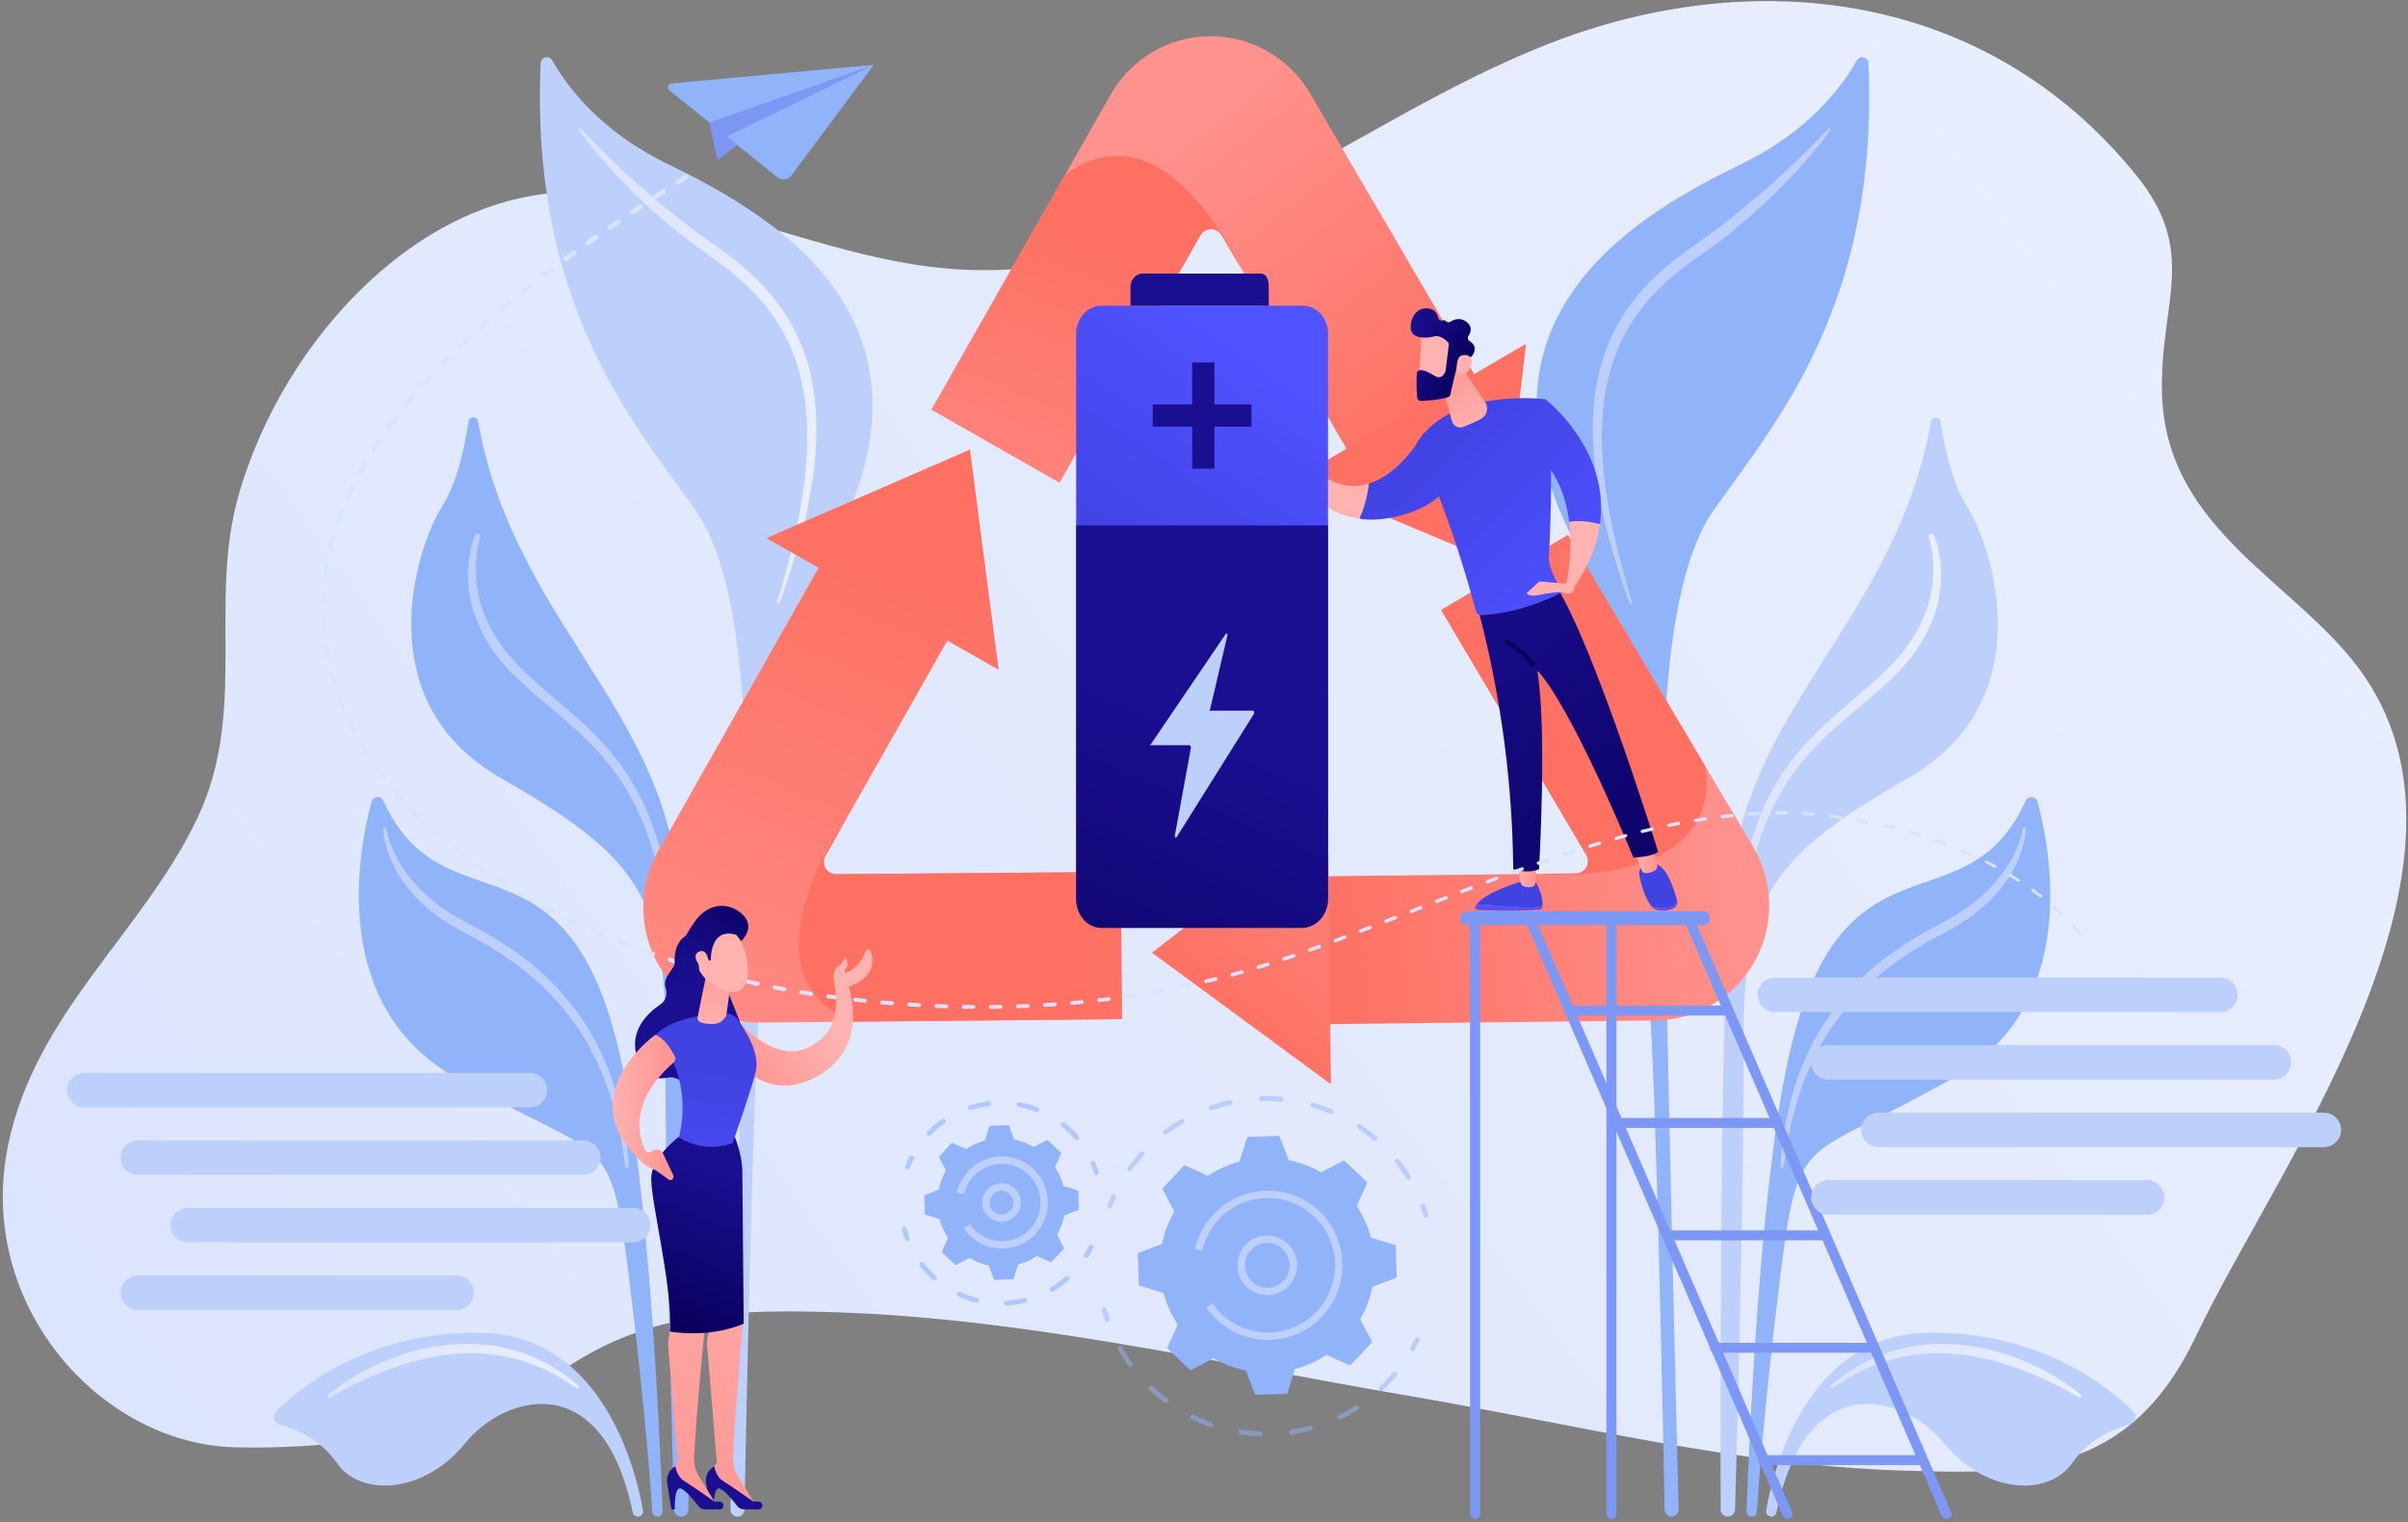 <svg width="731" height="462" viewBox="0 0 731 462" fill="none" xmlns="http://www.w3.org/2000/svg">
<rect x="0" y="0" width="731" height="462" fill="#808080" stroke="none"/>
<path d="M717.781 205.296C698.417 176.945 657.379 161.754 656.312 119.261C655.621 91.651 667.568 76.688 648.448 53.12C602.225 -3.849 530.994 -10.524 470.171 13.275C409.37 37.068 360.781 84.758 293.182 81.882C256.37 80.317 222.166 61.995 185.725 58.556C174.499 57.496 164.01 58.406 154.202 61.04C117.432 70.92 84.966 108.012 72.739 149.22C62.83 182.625 75.491 215.603 59.928 248.316C43.341 283.185 10.68 307.402 2.45 347.657C-7.426 395.973 30.309 437.986 70.848 439.3C96.649 440.134 144.475 435.814 166.397 419.117C193.088 398.787 219.319 397.45 250.435 398.229C309.651 399.713 368.864 413.684 427.313 423.636C477.4 432.162 526.765 444.787 577.523 446.388C614.802 447.565 646.436 448.094 666.609 405.634C690.715 354.883 758.395 264.766 717.781 205.296Z" fill="url(#paint0_linear_81_189)"/>
<path d="M193.626 460.363C194.607 460.363 195.354 459.486 195.191 458.518C193.564 448.896 184.03 404.887 145.64 404.535C111.625 404.225 90.985 421.216 83.793 428.4C82.508 429.684 83.078 431.882 84.829 432.364C89.472 433.643 97.203 436.75 102.166 443.949C109.646 454.807 129.037 453.102 141.117 438.178C153.084 423.395 182.899 414.539 192.074 459.088C192.221 459.825 192.87 460.363 193.626 460.363Z" fill="#BDD0FB"/>
<path d="M116.356 243.018C115.622 241.407 113.262 241.609 112.802 243.318C108.635 258.816 100.03 305.077 138.059 326.969C184.141 353.497 185.253 341.498 190.998 388.209C195.944 428.413 197.63 452.861 198.005 458.893C198.057 459.721 198.742 460.363 199.573 460.363C200.46 460.363 201.174 459.633 201.142 458.743C200.708 446.085 197.542 362.438 188.494 321.523C172.403 248.753 134.726 283.4 116.356 243.018Z" fill="#91B3FA"/>
<path d="M145.118 127.886C144.828 126.249 142.461 126.285 142.216 127.932C140.99 136.191 138.656 146.732 134.283 153.615C126.167 166.387 111.423 212.893 151.903 236.079C192.384 259.266 202.338 271.538 202.035 316.065C201.761 356.761 204.21 443.604 204.634 458.244C204.666 459.424 205.635 460.36 206.818 460.36C208.022 460.36 209 459.388 209.003 458.185C209.059 439.14 209.326 300.701 205.853 267.156C200.353 214.002 155.529 186.772 145.118 127.886Z" fill="#91B3FA"/>
<path d="M164.134 19.161C164.215 17.27 166.726 16.68 167.655 18.329C172.148 26.289 182.266 39.866 202.508 49.693C232.874 64.434 287.365 94.921 254.87 161.529C221.087 230.774 233.079 279.139 230.751 303.355C228.596 325.779 226.326 441.321 226 458.286C225.977 459.444 225.032 460.367 223.874 460.367C222.678 460.367 221.719 459.382 221.748 458.189C222.221 439.476 225.563 306.071 225.622 284.714C225.687 261.737 231.371 183.108 210.832 154.43C190.972 126.686 160.974 91.093 164.134 19.161Z" fill="#BDD0FB"/>
<path d="M145.806 163.071C145.392 164.372 145.076 165.82 144.864 167.232C144.733 167.939 144.668 168.656 144.596 169.374C144.502 170.088 144.498 170.808 144.466 171.526C144.41 174.395 144.551 177.277 145.141 180.085C146.246 185.709 148.724 190.995 152.04 195.664C152.461 196.244 152.846 196.851 153.296 197.412L154.698 199.052L156.1 200.695L157.603 202.273C159.641 204.354 161.799 206.333 164.01 208.276C168.431 212.159 173.074 215.893 177.447 219.998C181.836 224.077 185.941 228.557 189.391 233.52C191.096 236.014 192.658 238.606 194.066 241.277L195.067 243.305L195.563 244.322L196.016 245.359L196.919 247.429L197.731 249.536C198.298 250.931 198.726 252.373 199.218 253.794C199.668 255.226 200.072 256.673 200.48 258.118C200.829 259.575 201.21 261.026 201.507 262.497C201.784 263.967 202.13 265.428 202.345 266.908C203.346 272.807 203.91 278.761 204.138 284.714C204.155 285.151 203.815 285.517 203.379 285.533C202.951 285.549 202.593 285.22 202.56 284.799C201.683 273.048 199.772 261.294 195.462 250.413L194.643 248.382L193.737 246.389L193.284 245.395L192.788 244.42L191.794 242.477C190.395 239.924 188.856 237.452 187.177 235.075C185.465 232.724 183.639 230.455 181.692 228.286C179.749 226.115 177.656 224.067 175.51 222.075C171.213 218.084 166.586 214.403 162.073 210.49C159.82 208.534 157.593 206.515 155.467 204.37L153.896 202.736L152.419 200.989L150.941 199.241C150.465 198.644 150.058 197.995 149.611 197.373C146.106 192.381 143.537 186.613 142.591 180.541L142.281 178.262C142.196 177.502 142.183 176.733 142.131 175.97C142.066 175.207 142.086 174.441 142.102 173.678C142.112 172.912 142.138 172.149 142.229 171.389C142.307 170.629 142.356 169.866 142.496 169.116C142.614 168.363 142.728 167.61 142.907 166.863C143.217 165.357 143.641 163.922 144.244 162.438C144.417 162.011 144.906 161.806 145.333 161.979C145.741 162.145 145.946 162.592 145.816 163.006L145.806 163.071Z" fill="#BDD0FB"/>
<path d="M117.269 251.489C117.716 254.094 118.629 256.696 119.799 259.099C121.003 261.499 122.401 263.794 124.041 265.91C127.312 270.149 131.404 273.7 135.871 276.661C138.082 278.2 140.465 279.406 142.855 280.72L146.543 282.686C147.759 283.365 148.952 284.092 150.156 284.796C154.919 287.698 159.514 290.926 163.733 294.617C167.91 298.354 171.738 302.488 175.073 306.994L177.453 310.46C177.867 311.024 178.194 311.647 178.552 312.25L179.609 314.063L180.665 315.876L181.588 317.757C182.191 319.019 182.837 320.258 183.401 321.536C184.405 324.142 185.572 326.685 186.332 329.372C186.749 330.702 187.193 332.023 187.555 333.366L188.513 337.425L188.993 339.453L189.342 341.508L190.026 345.613C190.277 346.976 190.343 348.365 190.496 349.741L190.897 353.872C190.926 354.169 190.708 354.433 190.411 354.462C190.124 354.491 189.87 354.289 189.827 354.009L189.821 353.973C189.394 351.263 189.048 348.541 188.566 345.851L187.734 341.834L187.313 339.828L186.766 337.856L185.673 333.914C185.269 332.613 184.773 331.341 184.346 330.05C183.544 327.445 182.348 324.996 181.314 322.485C180.734 321.259 180.078 320.069 179.465 318.859L178.529 317.056L177.463 315.325L176.4 313.594C176.038 313.02 175.715 312.426 175.298 311.888L172.924 308.598C169.608 304.324 165.911 300.359 161.829 296.801C157.697 293.303 153.269 290.153 148.617 287.349C147.44 286.671 146.279 285.963 145.089 285.305L141.482 283.394C139.05 282.044 136.533 280.72 134.231 279.087C129.581 275.898 125.365 271.969 122.14 267.296C121.374 266.1 120.585 264.926 119.949 263.654C119.61 263.035 119.271 262.412 119.001 261.756C118.73 261.101 118.407 260.475 118.185 259.8C117.69 258.476 117.259 257.13 116.937 255.757C116.591 254.384 116.395 252.998 116.343 251.548C116.333 251.293 116.532 251.081 116.787 251.071C117.018 251.062 117.217 251.228 117.256 251.453L117.269 251.489Z" fill="#BDD0FB"/>
<path d="M99.636 423.424C102.251 421.184 105.091 419.286 108.042 417.545C109.519 416.684 111.025 415.866 112.564 415.112C114.097 414.343 115.658 413.632 117.253 412.993C120.425 411.673 123.709 410.619 127.051 409.768C130.4 408.95 133.823 408.409 137.27 408.118C140.716 407.825 144.195 407.861 147.638 408.249C151.078 408.627 154.496 409.312 157.776 410.407L159.011 410.799L160.218 411.275C161.017 411.601 161.829 411.898 162.614 412.246C164.163 413.003 165.741 413.697 167.199 414.62C170.202 416.296 172.938 418.38 175.543 420.571C175.745 420.74 175.771 421.04 175.601 421.239C175.445 421.425 175.174 421.461 174.975 421.33L174.953 421.314C172.162 419.449 169.39 417.581 166.364 416.185C164.897 415.406 163.329 414.845 161.812 414.186C161.04 413.89 160.247 413.648 159.468 413.378L158.294 412.983L157.097 412.667C153.931 411.728 150.658 411.242 147.384 410.955C146.562 410.906 145.747 410.799 144.922 410.799L142.454 410.76C140.808 410.818 139.161 410.861 137.521 411.03C130.947 411.607 124.498 413.313 118.264 415.582C112.036 417.874 105.965 420.763 100.213 424.183L100.193 424.197C99.968 424.33 99.675 424.255 99.541 424.03C99.414 423.825 99.463 423.57 99.636 423.424Z" fill="url(#paint1_linear_81_189)"/>
<path d="M176.345 39.109C178.781 41.751 181.34 44.3 183.893 46.824C186.469 49.335 189.068 51.819 191.745 54.213C194.379 56.651 197.108 58.983 199.851 61.295C201.204 62.472 202.619 63.574 203.998 64.715C205.384 65.85 206.825 66.913 208.224 68.031C209.636 69.133 211.083 70.186 212.508 71.266C213.946 72.332 215.423 73.339 216.881 74.376C219.848 76.447 222.831 78.644 225.626 81.038C231.227 85.811 236.278 91.419 239.956 97.911C241.795 101.146 243.334 104.553 244.495 108.081C245.656 111.606 246.494 115.225 247.035 118.874C248.098 126.184 248.016 133.569 247.27 140.827C246.52 148.092 245.069 155.239 243.22 162.256C241.371 169.273 239.167 176.179 236.64 182.958C236.568 183.153 236.353 183.251 236.157 183.179C235.972 183.111 235.874 182.905 235.929 182.716C240.132 168.934 243.621 154.864 244.739 140.599C244.844 138.816 244.987 137.035 245.007 135.255C245.023 134.365 245.072 133.475 245.062 132.585L245.023 129.917C244.889 126.37 244.648 122.822 244.025 119.343C243.425 115.864 242.607 112.431 241.456 109.111C240.315 105.792 238.821 102.603 237.051 99.587C233.503 93.545 228.775 88.24 223.366 83.695C220.666 81.396 217.81 79.332 214.862 77.262C213.389 76.189 211.892 75.149 210.441 74.05C209 72.938 207.536 71.853 206.111 70.718C203.274 68.435 200.503 66.075 197.793 63.649C196.443 62.429 195.106 61.197 193.805 59.928L191.843 58.037L189.919 56.107C187.382 53.505 184.891 50.861 182.534 48.099C180.157 45.353 177.871 42.536 175.758 39.569C175.637 39.4 175.676 39.165 175.846 39.044C176.003 38.933 176.214 38.959 176.338 39.096L176.345 39.109Z" fill="url(#paint2_linear_81_189)"/>
<path d="M537.714 460.363C536.733 460.363 535.986 459.486 536.149 458.518C537.776 448.896 547.31 404.887 585.701 404.535C619.715 404.225 640.355 421.216 647.548 428.4C648.833 429.684 648.262 431.882 646.511 432.364C641.868 433.643 634.137 436.75 629.174 443.949C621.695 454.807 602.304 453.102 590.223 438.178C578.257 423.395 548.442 414.539 539.267 459.088C539.12 459.825 538.471 460.363 537.714 460.363Z" fill="#BDD0FB"/>
<path d="M614.984 243.018C615.718 241.407 618.078 241.609 618.538 243.318C622.705 258.816 631.31 305.077 593.282 326.969C547.199 353.497 546.088 341.498 540.342 388.209C535.396 428.413 533.71 452.861 533.335 458.893C533.283 459.721 532.598 460.363 531.767 460.363C530.88 460.363 530.166 459.633 530.199 458.743C530.632 446.085 533.798 362.438 542.846 321.523C558.938 248.753 596.614 283.4 614.984 243.018Z" fill="#91B3FA"/>
<path d="M586.222 127.886C586.513 126.249 588.88 126.285 589.124 127.932C590.35 136.191 592.685 146.732 597.057 153.615C605.173 166.387 619.917 212.893 579.437 236.079C538.957 259.266 529.002 271.538 529.305 316.065C529.579 356.761 527.13 443.604 526.707 458.244C526.674 459.424 525.706 460.36 524.522 460.36C523.319 460.36 522.341 459.388 522.337 458.185C522.282 439.14 522.015 300.701 525.487 267.156C530.988 214.002 575.811 186.772 586.222 127.886Z" fill="#BDD0FB"/>
<path d="M567.207 19.161C567.125 17.27 564.614 16.68 563.685 18.329C559.192 26.289 549.074 39.866 528.833 49.693C498.467 64.434 443.975 94.921 476.47 161.529C510.254 230.774 498.261 279.139 500.589 303.355C502.744 325.779 505.014 441.321 505.34 458.286C505.363 459.444 506.308 460.367 507.466 460.367C508.662 460.367 509.621 459.382 509.592 458.189C509.119 439.476 505.777 306.071 505.718 284.714C505.653 261.737 499.97 183.108 520.505 154.43C540.369 126.686 570.366 91.093 567.207 19.161Z" fill="#91B3FA"/>
<path d="M587.086 162.442C587.693 163.925 588.113 165.36 588.423 166.866C588.603 167.61 588.717 168.363 588.834 169.119C588.974 169.873 589.026 170.632 589.101 171.392C589.193 172.152 589.216 172.915 589.229 173.681C589.245 174.444 589.264 175.21 589.199 175.973C589.147 176.736 589.134 177.506 589.049 178.265L588.74 180.545C587.794 186.616 585.225 192.384 581.719 197.376C581.276 197.995 580.865 198.647 580.389 199.244L578.915 200.992L577.438 202.74L575.867 204.373C573.741 206.515 571.517 208.534 569.261 210.493C564.748 214.406 560.121 218.09 555.824 222.078C553.675 224.074 551.585 226.118 549.642 228.29C547.695 230.458 545.869 232.727 544.157 235.078C542.478 237.452 540.939 239.923 539.54 242.48L538.546 244.423L538.05 245.398L537.597 246.393L536.69 248.385L535.872 250.416C531.562 261.297 529.651 273.051 528.774 284.802C528.744 285.236 528.366 285.565 527.933 285.533C527.509 285.503 527.186 285.138 527.199 284.714C527.427 278.761 527.991 272.81 528.992 266.908C529.211 265.428 529.556 263.97 529.83 262.497C530.127 261.029 530.512 259.578 530.857 258.118C531.265 256.673 531.669 255.226 532.119 253.794C532.611 252.376 533.039 250.931 533.606 249.536L534.418 247.429L535.321 245.359L535.774 244.322L536.27 243.305L537.271 241.277C538.679 238.606 540.238 236.014 541.947 233.52C545.4 228.557 549.505 224.077 553.89 219.998C558.266 215.893 562.906 212.159 567.327 208.276C569.538 206.336 571.696 204.354 573.734 202.273L575.237 200.695L576.639 199.052L578.041 197.412C578.491 196.851 578.876 196.244 579.297 195.664C582.613 190.995 585.091 185.713 586.196 180.085C586.786 177.277 586.927 174.395 586.871 171.526C586.839 170.808 586.835 170.085 586.741 169.374C586.669 168.656 586.604 167.939 586.473 167.232C586.258 165.82 585.945 164.369 585.531 163.071L585.512 163.012C585.371 162.572 585.613 162.103 586.053 161.962C586.477 161.825 586.923 162.041 587.086 162.442Z" fill="url(#paint3_linear_81_189)"/>
<path d="M614.991 251.534C614.939 252.989 614.746 254.371 614.397 255.744C614.075 257.12 613.644 258.463 613.149 259.787C612.927 260.462 612.601 261.088 612.333 261.743C612.063 262.399 611.724 263.022 611.385 263.641C610.749 264.91 609.96 266.087 609.193 267.283C605.969 271.952 601.749 275.881 597.103 279.074C594.801 280.707 592.284 282.031 589.852 283.381L586.245 285.292C585.055 285.95 583.894 286.654 582.717 287.336C578.064 290.137 573.637 293.287 569.505 296.788C565.423 300.346 561.726 304.311 558.41 308.585L556.036 311.875C555.622 312.41 555.296 313.007 554.934 313.581L553.871 315.312L552.805 317.043L551.869 318.846C551.256 320.056 550.6 321.246 550.02 322.472C548.986 324.983 547.79 327.432 546.988 330.037C546.56 331.328 546.065 332.6 545.661 333.901L544.568 337.843L544.02 339.815L543.603 341.821L542.772 345.838C542.289 348.528 541.943 351.25 541.516 353.96L541.51 353.996C541.464 354.289 541.187 354.491 540.894 354.446C540.61 354.4 540.414 354.143 540.44 353.862L540.841 349.731C540.995 348.355 541.06 346.966 541.311 345.603L541.996 341.498L542.345 339.444L542.824 337.416L543.782 333.356C544.144 332.013 544.588 330.692 545.005 329.362C545.765 326.675 546.932 324.132 547.936 321.527C548.504 320.252 549.146 319.009 549.749 317.748L550.672 315.866L551.729 314.053L552.785 312.24C553.144 311.641 553.47 311.018 553.884 310.45L556.264 306.984C559.6 302.478 563.428 298.344 567.604 294.607C571.824 290.916 576.418 287.688 581.182 284.786C582.388 284.085 583.578 283.358 584.794 282.677L588.482 280.71C590.872 279.4 593.256 278.193 595.466 276.651C599.933 273.69 604.025 270.143 607.296 265.901C608.936 263.785 610.335 261.492 611.538 259.089C612.708 256.686 613.618 254.084 614.068 251.479L614.078 251.43C614.12 251.179 614.358 251.013 614.609 251.055C614.841 251.107 615.001 251.31 614.991 251.534Z" fill="#BDD0FB"/>
<path d="M631.131 424.18C625.379 420.76 619.311 417.871 613.08 415.579C606.846 413.31 600.396 411.604 593.823 411.027C592.183 410.858 590.536 410.815 588.89 410.756L586.421 410.796C585.596 410.796 584.781 410.903 583.96 410.952C580.686 411.239 577.409 411.725 574.246 412.664L573.05 412.98L571.876 413.375C571.096 413.645 570.304 413.887 569.531 414.183C568.015 414.842 566.45 415.403 564.98 416.182C561.954 417.578 559.179 419.446 556.391 421.311L556.372 421.324C556.153 421.471 555.856 421.412 555.713 421.194C555.576 420.992 555.622 420.721 555.801 420.564C558.406 418.376 561.142 416.29 564.145 414.614C565.602 413.691 567.177 412.996 568.729 412.24C569.515 411.891 570.327 411.594 571.126 411.268L572.332 410.792L573.568 410.401C576.848 409.305 580.265 408.621 583.705 408.243C587.148 407.855 590.627 407.819 594.074 408.112C597.52 408.399 600.941 408.944 604.293 409.762C607.635 410.613 610.918 411.666 614.091 412.987C615.685 413.629 617.247 414.337 618.78 415.106C620.319 415.859 621.825 416.678 623.302 417.539C626.253 419.28 629.09 421.177 631.708 423.417C631.907 423.587 631.93 423.89 631.76 424.089C631.607 424.268 631.349 424.304 631.157 424.19L631.131 424.18Z" fill="url(#paint4_linear_81_189)"/>
<path d="M555.586 39.576C553.473 42.543 551.187 45.36 548.81 48.105C546.453 50.867 543.962 53.511 541.425 56.113L539.501 58.044L537.538 59.935C536.237 61.203 534.897 62.436 533.551 63.655C530.841 66.081 528.07 68.442 525.233 70.724C523.808 71.859 522.347 72.945 520.903 74.056C519.448 75.155 517.952 76.195 516.481 77.268C513.534 79.339 510.677 81.403 507.978 83.701C502.568 88.25 497.84 93.552 494.293 99.594C492.522 102.613 491.029 105.799 489.888 109.118C488.737 112.437 487.922 115.871 487.318 119.35C486.692 122.829 486.454 126.376 486.321 129.924L486.282 132.591C486.269 133.481 486.321 134.371 486.337 135.261C486.357 137.042 486.5 138.822 486.604 140.605C487.726 154.871 491.212 168.937 495.415 182.723C495.476 182.922 495.366 183.13 495.167 183.192C494.978 183.251 494.775 183.15 494.704 182.964C492.177 176.185 489.969 169.279 488.124 162.262C486.275 155.246 484.824 148.098 484.074 140.834C483.327 133.576 483.246 126.19 484.309 118.88C484.847 115.228 485.688 111.612 486.849 108.087C488.01 104.559 489.549 101.152 491.388 97.918C495.062 91.429 500.116 85.817 505.718 81.044C508.512 78.651 511.496 76.453 514.463 74.383C515.917 73.342 517.398 72.335 518.835 71.272C520.264 70.193 521.711 69.139 523.12 68.037C524.519 66.919 525.96 65.856 527.346 64.721C528.725 63.58 530.14 62.478 531.493 61.301C534.235 58.992 536.961 56.658 539.599 54.219C542.276 51.826 544.875 49.341 547.451 46.831C550.007 44.303 552.563 41.757 554.999 39.116L555.005 39.109C555.146 38.956 555.384 38.946 555.537 39.087C555.674 39.21 555.693 39.422 555.586 39.576Z" fill="#BDD0FB"/>
<path d="M367.312 10.983C379.758 10.915 391.392 17.55 397.672 28.291L450.425 118.541L411.669 141.192L370.882 71.409C370.211 70.258 368.972 69.547 367.632 69.557C366.298 69.563 365.062 70.284 364.404 71.445L321.618 146.474L282.703 124.286C282.703 124.286 282.791 124.325 282.8 124.315L282.853 124.224L323.261 53.169L337.191 28.643C343.353 17.831 354.873 11.048 367.312 10.983Z" fill="url(#paint5_linear_81_189)"/>
<path d="M393.27 145.261L463.265 104.351L455.45 171.314L393.27 145.261Z" fill="url(#paint6_linear_81_189)"/>
<path d="M376.478 80.992L370.879 71.412C370.208 70.261 368.969 69.55 367.628 69.56C366.295 69.566 365.059 70.287 364.4 71.448L321.615 146.478L282.703 124.286C282.703 124.286 282.791 124.325 282.8 124.315L282.853 124.224L323.261 53.169C353.572 30.472 376.478 80.992 376.478 80.992Z" fill="url(#paint7_linear_81_189)"/>
<path d="M532.644 291.937C526.544 302.785 515.021 309.609 502.581 309.749L398.053 310.923L397.551 266.034L478.375 265.128C479.708 265.112 480.938 264.388 481.593 263.22C482.248 262.06 482.232 260.628 481.551 259.481L437.529 185.171L476.069 162.341C476.069 162.341 475.991 162.399 475.998 162.409L476.05 162.497L517.795 232.776L532.214 257.019C538.549 267.73 538.742 281.095 532.644 291.937Z" fill="url(#paint8_linear_81_189)"/>
<path d="M403.117 248.036L404.026 329.108L349.705 289.178L403.117 248.036Z" fill="url(#paint9_linear_81_189)"/>
<path d="M467.275 265.252L478.368 265.128C479.702 265.112 480.931 264.388 481.586 263.22C482.242 262.06 482.225 260.628 481.544 259.481L437.522 185.171L476.063 162.341C476.063 162.341 475.985 162.399 475.991 162.409L476.043 162.497L517.789 232.776C522.51 270.351 467.275 265.252 467.275 265.252Z" fill="url(#paint10_linear_81_189)"/>
<path d="M200.118 293.228C193.805 282.504 193.698 269.109 199.828 258.284L251.352 167.326L290.411 189.453L250.572 259.781C249.914 260.941 249.924 262.37 250.605 263.521C251.28 264.668 252.526 265.376 253.859 265.363L340.226 264.655L340.591 309.449C340.591 309.449 340.582 309.352 340.569 309.352H340.464L258.724 310.118L230.52 310.398C218.074 310.499 206.424 303.949 200.118 293.228Z" fill="url(#paint11_linear_81_189)"/>
<path d="M303.172 203.313L232.626 163.351L294.45 136.461L303.172 203.313Z" fill="url(#paint12_linear_81_189)"/>
<path d="M256.041 250.126L250.573 259.781C249.914 260.941 249.924 262.37 250.605 263.521C251.28 264.668 252.526 265.376 253.859 265.363L340.226 264.655L340.591 309.449C340.591 309.449 340.582 309.352 340.569 309.352H340.464L258.724 310.118C223.871 295.315 256.041 250.126 256.041 250.126Z" fill="url(#paint13_linear_81_189)"/>
<path d="M447.787 461.068C448.631 461.068 449.316 460.396 449.316 459.568V280.293C449.316 279.465 448.631 278.793 447.787 278.793C446.942 278.793 446.258 279.465 446.258 280.293V459.564C446.261 460.396 446.942 461.068 447.787 461.068Z" fill="#7D97F4"/>
<path d="M489.187 461.068C490.031 461.068 490.716 460.396 490.716 459.568V280.293C490.716 279.465 490.031 278.793 489.187 278.793C488.342 278.793 487.661 279.465 487.661 280.293V459.564C487.658 460.396 488.342 461.068 489.187 461.068Z" fill="#7D97F4"/>
<path d="M590.895 461.068C591.094 461.068 591.296 461.028 591.492 460.947C592.268 460.624 592.63 459.744 592.3 458.981L514.183 278.571C513.853 277.808 512.953 277.456 512.181 277.779C511.405 278.102 511.043 278.982 511.372 279.745L589.49 460.155C589.737 460.725 590.301 461.068 590.895 461.068Z" fill="#7D97F4"/>
<path d="M542.641 461.068C542.84 461.068 543.042 461.028 543.238 460.947C544.014 460.624 544.376 459.744 544.047 458.981L465.929 278.571C465.6 277.808 464.7 277.456 463.927 277.779C463.151 278.102 462.789 278.982 463.118 279.745L541.236 460.155C541.484 460.725 542.048 461.068 542.641 461.068Z" fill="#7D97F4"/>
<path d="M445.416 280.808H516.977C518.167 280.808 519.129 279.863 519.129 278.695C519.129 277.528 518.164 276.583 516.977 276.583H445.416C444.226 276.583 443.264 277.528 443.264 278.695C443.261 279.859 444.226 280.808 445.416 280.808Z" fill="#7D97F4"/>
<path d="M476.324 308.243H524.721C525.565 308.243 526.25 307.571 526.25 306.743C526.25 305.915 525.565 305.243 524.721 305.243H476.324C475.479 305.243 474.794 305.915 474.794 306.743C474.798 307.571 475.479 308.243 476.324 308.243Z" fill="#7D97F4"/>
<path d="M539.57 339.362H491.173V342.362H539.57V339.362Z" fill="#7D97F4"/>
<path d="M553.946 373.484H505.549V376.484H553.946V373.484Z" fill="#7D97F4"/>
<path d="M520.625 410.603H569.023C569.867 410.603 570.552 409.932 570.552 409.103C570.552 408.275 569.867 407.604 569.023 407.604H520.625C519.781 407.604 519.096 408.275 519.096 409.103C519.096 409.932 519.781 410.603 520.625 410.603Z" fill="#7D97F4"/>
<path d="M535.2 444.722H583.598C584.442 444.722 585.127 444.05 585.127 443.222C585.127 442.394 584.442 441.722 583.598 441.722H535.2C534.356 441.722 533.671 442.394 533.671 443.222C533.674 444.054 534.356 444.722 535.2 444.722Z" fill="#7D97F4"/>
<path d="M448.338 274.437C451.853 274.74 457.957 275.236 462.769 275.448C465.661 275.575 467.328 275.291 468.286 274.906C468.283 275.014 468.283 275.115 468.276 275.213C468.254 275.718 467.843 276.123 467.331 276.152C458.24 276.661 451.012 276.328 448.436 276.171C447.904 276.139 447.588 275.562 447.859 275.108C447.992 274.88 448.158 274.658 448.338 274.437Z" fill="url(#paint14_linear_81_189)"/>
<path d="M462.766 275.448C457.956 275.236 451.853 274.743 448.334 274.437C451.791 270.195 462.766 267.335 462.766 267.335H465.863C467.996 270.407 468.302 273.331 468.28 274.906C467.324 275.291 465.658 275.575 462.766 275.448Z" fill="url(#paint15_linear_81_189)"/>
<path d="M466.389 262.278L466.098 268.017C466.066 268.64 465.603 269.161 464.98 269.249C464.36 269.337 463.532 269.35 462.652 269.057C462.111 268.878 461.71 268.421 461.608 267.863L460.607 262.278H466.389Z" fill="url(#paint16_linear_81_189)"/>
<path d="M506.641 275.405C508.167 275.193 508.855 274.401 509.145 273.553C509.148 273.56 509.148 273.57 509.151 273.576C509.376 274.469 508.855 275.395 507.815 275.836C506.559 276.367 505.183 276.458 504.117 276.416C502.973 276.37 501.923 275.894 501.345 275.138L501.336 275.125C502.487 275.692 504.097 275.757 506.641 275.405Z" fill="url(#paint17_linear_81_189)"/>
<path d="M499.451 262.242H502.007C505.901 262.164 508.346 270.374 509.145 273.553C508.855 274.401 508.167 275.193 506.641 275.405C504.097 275.761 502.487 275.692 501.336 275.125C499.233 272.357 498.189 268.304 497.687 265.94C497.12 263.247 499.451 262.242 499.451 262.242Z" fill="url(#paint18_linear_81_189)"/>
<path d="M501.678 256.915L503.096 262.559C503.269 263.25 502.94 263.967 502.301 264.293C501.508 264.701 500.39 265.128 499.363 265.004C498.88 264.945 498.479 264.606 498.32 264.15L496.236 258.212L501.678 256.915Z" fill="url(#paint19_linear_81_189)"/>
<path d="M503.37 258.545C501.603 260.11 495.861 260.319 495.861 260.319C475.173 210.666 466.711 203.613 466.711 203.613C469.698 222.355 467.194 263.843 467.194 263.843C463.78 265.35 459.378 263.843 459.378 263.843C459.101 233.161 454.386 206.404 448.814 185.312C462.795 184.999 470.233 180.212 472.659 178.292C484.315 197.082 503.37 258.545 503.37 258.545Z" fill="url(#paint20_linear_81_189)"/>
<path d="M469.111 121.192C471.759 134.394 470.81 158.02 470.187 168.797C470.011 171.826 472.127 176.025 473.836 178.888C474.103 179.338 473.937 179.912 473.474 180.153C470.611 181.624 460.917 186.182 449.684 186.749C448.934 186.789 448.266 186.277 448.074 185.553C439.74 154.434 430.059 134.55 430.059 134.55C440.741 117.484 469.111 121.192 469.111 121.192Z" fill="url(#paint21_linear_81_189)"/>
<path d="M465.299 202.44C465.417 202.44 465.537 202.407 465.645 202.342C465.958 202.149 466.056 201.745 465.867 201.432C465.756 201.249 463.079 196.923 457.663 194.311C457.334 194.154 456.939 194.288 456.779 194.621C456.62 194.95 456.76 195.348 457.089 195.504C462.137 197.94 464.709 202.081 464.735 202.12C464.859 202.325 465.078 202.44 465.299 202.44Z" fill="url(#paint22_linear_81_189)"/>
<path d="M485.711 159.08C484.86 165.229 482.349 171.937 477.325 179.061L475.414 177.502C475.414 177.502 477.618 168.555 476.366 158.405C479.464 157.802 483.125 158.425 485.711 159.08Z" fill="url(#paint23_linear_81_189)"/>
<path d="M466.154 137.482L469.111 121.195C469.111 121.195 488.861 136.292 485.711 159.08C483.125 158.425 479.467 157.802 476.366 158.408C475.463 151.092 472.766 143.155 466.154 137.482Z" fill="url(#paint24_linear_81_189)"/>
<path d="M432.237 131.358L439.12 148.147C433.277 156.25 418.464 158.721 412.637 157.404C414.493 153.27 415.246 149.52 415.53 146.797C425.602 143.683 432.237 131.358 432.237 131.358Z" fill="url(#paint25_linear_81_189)"/>
<path d="M415.53 146.801C415.246 149.523 414.496 153.273 412.637 157.407C396.347 155.262 398.33 143.204 398.33 143.204L401.053 144.127C406.338 147.789 411.242 148.128 415.53 146.801Z" fill="url(#paint26_linear_81_189)"/>
<path d="M437.079 114.279L440.76 127.807C441.174 129.327 442.818 130.142 444.282 129.558C445.86 128.926 447.862 128.065 449.587 127.136C451.426 126.141 452.003 123.774 450.839 122.039L443.186 110.631L437.079 114.279Z" fill="url(#paint27_linear_81_189)"/>
<path d="M431.617 100.594C431.526 100.81 430.691 116.307 430.691 116.307L439.55 116.597L442.524 102.026C442.524 102.026 433.143 96.972 431.617 100.594Z" fill="url(#paint28_linear_81_189)"/>
<path d="M439.808 104.735L438.843 112.528C438.83 112.629 438.807 112.724 438.768 112.815C438.53 113.383 437.565 115.28 435.687 114.175C433.981 113.174 432.41 112.284 431.151 112.336C430.587 112.359 430.131 112.809 430.101 113.373C430.026 114.781 429.915 117.957 430.238 120.732C430.303 121.296 430.792 121.71 431.36 121.694C433.068 121.645 436.665 121.443 439.521 120.602C439.909 120.487 440.203 120.174 440.287 119.78C440.705 117.856 441.989 112.02 442.599 110.448C443.173 108.974 445.276 108.55 446.173 108.433C446.466 108.394 446.73 108.241 446.906 108.003C447.526 107.158 448.612 105.117 446.101 103.509C445.576 103.174 445.433 102.476 445.788 101.961C446.489 100.934 447.112 99.254 445.237 97.748C443.333 96.219 441.419 96.949 440.307 97.657C439.857 97.944 439.277 97.852 438.911 97.464C438.703 97.243 438.396 97.109 437.946 97.246C437.34 97.435 436.707 97.034 436.583 96.411C436.342 95.215 435.586 93.806 433.378 93.617C429.462 93.281 427.952 97.324 428.308 100.017C428.663 102.711 432.928 102.831 435.266 102.13C437.043 101.599 438.781 103.095 439.511 103.842C439.74 104.08 439.85 104.409 439.808 104.735Z" fill="url(#paint29_linear_81_189)"/>
<path d="M442.218 113.285C442.218 113.285 441.803 108.567 443.662 107.924C445.521 107.282 447.721 108.44 446.391 111.433C444.735 115.153 442.218 113.285 442.218 113.285Z" fill="url(#paint30_linear_81_189)"/>
<path d="M476.203 177.232L467.289 176.505L463.428 180.065C463.428 180.065 464.341 181.327 467.197 180.603C470.054 179.876 473.966 179.7 473.966 179.7C473.966 179.7 477.908 181.477 477.957 178.151L476.203 177.232Z" fill="url(#paint31_linear_81_189)"/>
<path d="M208.706 54.349L206.186 55.97C205.837 56.195 205.374 56.094 205.152 55.748C204.927 55.399 205.028 54.936 205.377 54.711L207.901 53.087C208.25 52.862 208.713 52.964 208.938 53.312C209.163 53.661 209.055 54.124 208.706 54.349Z" fill="#D8E3FF"/>
<path d="M201.781 58.82L199.273 60.456C198.931 60.681 198.468 60.587 198.24 60.245C198.015 59.899 198.109 59.436 198.455 59.211L200.966 57.568C201.311 57.343 201.774 57.437 201.999 57.783C202.227 58.128 202.13 58.591 201.781 58.82Z" fill="#D8E3FF"/>
<path d="M194.897 63.342L192.406 65.005C192.067 65.233 191.604 65.142 191.376 64.803C191.148 64.464 191.239 64.001 191.578 63.773L194.072 62.106C194.415 61.878 194.874 61.969 195.103 62.312C195.331 62.648 195.24 63.111 194.897 63.342Z" fill="#D8E3FF"/>
<path d="M188.06 67.933L185.588 69.625C185.252 69.857 184.793 69.772 184.561 69.436C184.33 69.1 184.414 68.637 184.75 68.406L187.225 66.71C187.561 66.479 188.024 66.567 188.252 66.903C188.484 67.239 188.396 67.701 188.06 67.933Z" fill="#D8E3FF"/>
<path d="M181.285 72.615L178.839 74.34L178.836 74.343C178.503 74.578 178.044 74.496 177.812 74.167C177.577 73.835 177.656 73.378 177.988 73.143L180.44 71.412C180.773 71.177 181.232 71.255 181.467 71.588C181.702 71.921 181.624 72.38 181.291 72.615H181.285Z" fill="#D8E3FF"/>
<path d="M174.581 77.392L172.165 79.159L172.161 79.162C171.835 79.4 171.376 79.329 171.138 79.003C170.9 78.677 170.971 78.217 171.297 77.979L173.72 76.205C174.046 75.967 174.506 76.036 174.744 76.365C174.982 76.691 174.913 77.151 174.584 77.389L174.581 77.392Z" fill="#D8E3FF"/>
<path d="M167.965 82.29L165.581 84.102L165.578 84.106C165.259 84.35 164.799 84.288 164.558 83.965C164.313 83.646 164.375 83.186 164.698 82.945L167.088 81.125C167.407 80.881 167.867 80.943 168.112 81.262C168.356 81.582 168.294 82.042 167.975 82.286L167.965 82.29Z" fill="#D8E3FF"/>
<path d="M161.447 87.314L159.106 89.176L159.103 89.179C158.79 89.43 158.333 89.378 158.082 89.062C157.831 88.749 157.883 88.292 158.2 88.041L160.55 86.169C160.863 85.918 161.323 85.971 161.571 86.284C161.822 86.597 161.77 87.056 161.454 87.304L161.447 87.314Z" fill="#D8E3FF"/>
<path d="M155.046 92.482L152.751 94.403L152.744 94.406C152.438 94.663 151.981 94.621 151.727 94.314C151.469 94.008 151.512 93.552 151.818 93.297L154.123 91.367C154.43 91.109 154.886 91.152 155.144 91.458C155.402 91.765 155.359 92.221 155.053 92.479L155.046 92.482Z" fill="#D8E3FF"/>
<path d="M148.779 97.813L146.539 99.796L146.533 99.802C146.236 100.066 145.779 100.037 145.519 99.74C145.255 99.444 145.284 98.987 145.581 98.726L147.83 96.731C148.127 96.467 148.584 96.493 148.848 96.793C149.112 97.089 149.086 97.546 148.786 97.81L148.779 97.813Z" fill="#D8E3FF"/>
<path d="M142.676 103.324L140.501 105.375L140.494 105.381C140.207 105.652 139.754 105.639 139.48 105.352C139.21 105.065 139.223 104.612 139.51 104.341L141.698 102.277C141.985 102.006 142.441 102.019 142.712 102.306C142.982 102.593 142.969 103.05 142.682 103.32L142.676 103.324Z" fill="#D8E3FF"/>
<path d="M136.757 109.026L134.658 111.152L134.651 111.159C134.374 111.439 133.924 111.442 133.644 111.165C133.363 110.888 133.36 110.438 133.637 110.158L135.75 108.016C136.027 107.735 136.48 107.732 136.761 108.009C137.041 108.286 137.044 108.739 136.767 109.02L136.757 109.026Z" fill="#D8E3FF"/>
<path d="M131.058 114.944L129.046 117.155L129.04 117.165C128.776 117.455 128.326 117.475 128.036 117.21C127.745 116.946 127.726 116.496 127.987 116.209L130.012 113.982C130.276 113.692 130.726 113.669 131.016 113.934C131.306 114.198 131.329 114.648 131.065 114.938L131.058 114.944Z" fill="#D8E3FF"/>
<path d="M125.616 121.097L123.712 123.396L123.705 123.406C123.458 123.705 123.011 123.748 122.711 123.5C122.411 123.252 122.369 122.806 122.616 122.506L124.537 120.187C124.785 119.887 125.231 119.845 125.535 120.093C125.835 120.341 125.877 120.787 125.629 121.09L125.616 121.097Z" fill="#D8E3FF"/>
<path d="M120.481 127.501L118.7 129.894L118.691 129.904C118.459 130.217 118.019 130.282 117.706 130.047C117.393 129.816 117.328 129.376 117.562 129.063L119.359 126.643C119.591 126.33 120.034 126.265 120.344 126.497C120.657 126.728 120.722 127.172 120.49 127.481L120.481 127.501Z" fill="#D8E3FF"/>
<path d="M115.707 134.175L114.074 136.67L114.064 136.683C113.852 137.006 113.418 137.097 113.095 136.885C112.773 136.673 112.681 136.239 112.893 135.917L114.543 133.393C114.755 133.07 115.189 132.979 115.515 133.191C115.841 133.403 115.929 133.836 115.717 134.162L115.707 134.175Z" fill="#D8E3FF"/>
<path d="M111.364 141.127L109.906 143.726L109.897 143.742C109.707 144.078 109.284 144.198 108.948 144.009C108.612 143.82 108.491 143.396 108.68 143.06L110.154 140.429C110.343 140.093 110.767 139.973 111.103 140.162C111.439 140.351 111.559 140.775 111.37 141.111L111.364 141.127Z" fill="#D8E3FF"/>
<path d="M107.526 148.366L106.274 151.065L106.264 151.085C106.104 151.434 105.69 151.584 105.341 151.421C104.993 151.258 104.843 150.847 105.002 150.501L106.271 147.762C106.43 147.413 106.845 147.263 107.193 147.423C107.542 147.583 107.692 147.997 107.533 148.346L107.526 148.366Z" fill="#D8E3FF"/>
<path d="M104.285 155.878L103.271 158.676L103.265 158.698C103.134 159.057 102.74 159.243 102.381 159.113C102.022 158.982 101.837 158.588 101.967 158.229L102.994 155.389C103.124 155.03 103.519 154.844 103.881 154.975C104.24 155.105 104.425 155.503 104.295 155.862L104.285 155.878Z" fill="#D8E3FF"/>
<path d="M101.726 163.648L100.982 166.527L100.976 166.55C100.881 166.918 100.506 167.137 100.138 167.042C99.769 166.948 99.551 166.573 99.646 166.204L100.399 163.276C100.493 162.908 100.868 162.686 101.237 162.781C101.605 162.875 101.827 163.25 101.732 163.619L101.726 163.648Z" fill="#D8E3FF"/>
<path d="M99.936 171.62L99.489 174.558L99.486 174.584C99.43 174.959 99.081 175.213 98.706 175.158C98.332 175.102 98.077 174.754 98.133 174.379L98.586 171.389C98.641 171.014 98.99 170.756 99.365 170.815C99.74 170.87 99.998 171.219 99.939 171.594L99.936 171.62Z" fill="#D8E3FF"/>
<path d="M98.977 179.733L98.843 182.7V182.726C98.827 183.101 98.507 183.391 98.132 183.375C97.757 183.358 97.467 183.039 97.484 182.664L97.617 179.641C97.634 179.266 97.953 178.973 98.328 178.989C98.703 179.005 98.996 179.325 98.98 179.7L98.977 179.733Z" fill="#D8E3FF"/>
<path d="M98.892 187.9L99.078 190.868L99.081 190.894C99.104 191.269 98.82 191.588 98.449 191.611C98.074 191.634 97.754 191.35 97.731 190.978L97.539 187.959C97.516 187.584 97.8 187.261 98.175 187.239C98.55 187.216 98.873 187.499 98.895 187.874L98.892 187.9Z" fill="#D8E3FF"/>
<path d="M99.681 196.032L100.177 198.964L100.18 198.99C100.242 199.358 99.994 199.704 99.626 199.766C99.257 199.828 98.912 199.58 98.85 199.215L98.344 196.235C98.282 195.866 98.53 195.517 98.899 195.455C99.267 195.393 99.616 195.641 99.678 196.01L99.681 196.032Z" fill="#D8E3FF"/>
<path d="M101.298 204.047C101.559 205.002 101.8 205.967 102.081 206.916C102.185 207.272 101.983 207.647 101.628 207.751C101.272 207.855 100.897 207.653 100.793 207.298V207.295C100.506 206.329 100.261 205.351 99.994 204.38C99.896 204.021 100.108 203.652 100.464 203.555C100.822 203.457 101.191 203.669 101.289 204.024L101.298 204.047Z" fill="#D8E3FF"/>
<path d="M103.701 211.859L104.771 214.634L104.781 214.657C104.914 215.002 104.742 215.387 104.399 215.521C104.054 215.655 103.669 215.482 103.535 215.139L102.446 212.319C102.312 211.973 102.485 211.589 102.828 211.455C103.173 211.321 103.561 211.494 103.692 211.836L103.701 211.859Z" fill="#D8E3FF"/>
<path d="M106.887 219.388L108.224 222.045L108.234 222.065C108.4 222.394 108.266 222.792 107.94 222.958C107.611 223.125 107.213 222.991 107.047 222.665L105.687 219.968C105.521 219.639 105.655 219.238 105.981 219.075C106.31 218.909 106.711 219.042 106.874 219.368L106.887 219.388Z" fill="#D8E3FF"/>
<path d="M110.78 226.584L112.358 229.108L112.368 229.124C112.561 229.434 112.466 229.842 112.156 230.037C111.847 230.23 111.439 230.138 111.243 229.825L109.642 227.266C109.447 226.956 109.541 226.545 109.854 226.353C110.164 226.16 110.575 226.252 110.767 226.565L110.78 226.584Z" fill="#D8E3FF"/>
<path d="M115.306 233.405L117.089 235.792L117.102 235.808C117.321 236.099 117.262 236.513 116.969 236.731C116.679 236.95 116.264 236.891 116.046 236.597L114.236 234.181C114.018 233.891 114.077 233.477 114.37 233.259C114.66 233.04 115.074 233.099 115.293 233.392L115.306 233.405Z" fill="#D8E3FF"/>
<path d="M120.376 239.839L122.339 242.082L122.349 242.095C122.587 242.369 122.561 242.78 122.287 243.021C122.013 243.259 121.602 243.233 121.364 242.959L119.375 240.693C119.137 240.419 119.163 240.005 119.437 239.767C119.711 239.529 120.125 239.555 120.363 239.829L120.376 239.839Z" fill="#D8E3FF"/>
<path d="M125.913 245.884L128.029 247.987L128.039 247.997C128.293 248.251 128.296 248.665 128.042 248.919C127.788 249.174 127.377 249.177 127.119 248.923L124.98 246.8C124.723 246.546 124.723 246.132 124.977 245.877C125.231 245.62 125.645 245.62 125.9 245.874L125.913 245.884Z" fill="#D8E3FF"/>
<path d="M131.847 251.547L134.09 253.514L134.1 253.523C134.371 253.761 134.397 254.169 134.159 254.44C133.924 254.71 133.513 254.736 133.242 254.501L130.976 252.519C130.706 252.281 130.68 251.873 130.914 251.603C131.152 251.332 131.56 251.306 131.831 251.541L131.847 251.547Z" fill="#D8E3FF"/>
<path d="M138.117 256.843L140.471 258.682L140.481 258.688C140.761 258.907 140.81 259.314 140.592 259.595C140.373 259.875 139.966 259.927 139.685 259.705L137.312 257.853C137.031 257.635 136.979 257.227 137.201 256.947C137.419 256.667 137.827 256.614 138.107 256.836L138.117 256.843Z" fill="#D8E3FF"/>
<path d="M144.671 261.789L147.116 263.504L147.126 263.511C147.416 263.713 147.488 264.114 147.283 264.404C147.081 264.694 146.679 264.766 146.389 264.56L143.924 262.836C143.634 262.63 143.562 262.229 143.768 261.939C143.973 261.649 144.374 261.577 144.664 261.782L144.671 261.789Z" fill="#D8E3FF"/>
<path d="M151.466 266.403L153.99 268.004L154 268.01C154.296 268.199 154.388 268.594 154.199 268.894C154.01 269.191 153.615 269.282 153.318 269.093L150.775 267.485C150.475 267.296 150.387 266.902 150.576 266.602C150.765 266.302 151.16 266.214 151.46 266.403H151.466Z" fill="#D8E3FF"/>
<path d="M158.467 270.703L161.059 272.193L161.069 272.197C161.372 272.373 161.479 272.761 161.303 273.064C161.127 273.367 160.739 273.475 160.436 273.299L157.828 271.802C157.521 271.626 157.417 271.238 157.593 270.932C157.769 270.625 158.157 270.521 158.463 270.697L158.467 270.703Z" fill="#D8E3FF"/>
<path d="M165.643 274.708L168.291 276.093L168.297 276.097C168.607 276.26 168.728 276.641 168.565 276.951C168.402 277.261 168.02 277.381 167.71 277.218L165.043 275.826C164.733 275.663 164.613 275.281 164.776 274.972C164.939 274.662 165.32 274.541 165.63 274.704L165.643 274.708Z" fill="#D8E3FF"/>
<path d="M172.976 278.428L175.676 279.713L175.683 279.716C175.996 279.866 176.129 280.241 175.979 280.554C175.83 280.867 175.455 281.001 175.142 280.851L172.425 279.559C172.109 279.409 171.975 279.034 172.125 278.718C172.275 278.402 172.65 278.268 172.967 278.418L172.976 278.428Z" fill="#D8E3FF"/>
<path d="M180.437 281.881L183.179 283.071L183.185 283.074C183.502 283.211 183.648 283.58 183.512 283.899C183.375 284.219 183.006 284.362 182.687 284.225L179.928 283.032C179.609 282.895 179.465 282.523 179.602 282.207C179.739 281.887 180.111 281.744 180.427 281.881H180.437Z" fill="#D8E3FF"/>
<path d="M188.017 285.073L190.799 286.172L190.805 286.175C191.125 286.302 191.281 286.664 191.157 286.984C191.03 287.303 190.668 287.46 190.349 287.336L187.551 286.234C187.232 286.107 187.072 285.745 187.199 285.425C187.326 285.106 187.688 284.946 188.008 285.073H188.017Z" fill="#D8E3FF"/>
<path d="M195.699 288.014L198.517 289.022L198.523 289.025C198.846 289.139 199.012 289.494 198.898 289.817C198.784 290.14 198.429 290.306 198.106 290.192L195.276 289.181C194.953 289.067 194.783 288.712 194.901 288.386C195.015 288.063 195.37 287.894 195.696 288.011L195.699 288.014Z" fill="#D8E3FF"/>
<path d="M203.47 290.711L206.316 291.633L206.323 291.637C206.646 291.741 206.825 292.09 206.721 292.413C206.616 292.736 206.267 292.915 205.945 292.811L203.085 291.888C202.759 291.783 202.583 291.435 202.687 291.108C202.792 290.782 203.14 290.606 203.467 290.711H203.47Z" fill="#D8E3FF"/>
<path d="M211.321 293.172L214.194 294.007L214.2 294.01C214.526 294.105 214.712 294.444 214.618 294.77C214.523 295.096 214.184 295.282 213.858 295.187L210.972 294.349C210.646 294.255 210.457 293.912 210.552 293.586C210.646 293.26 210.989 293.071 211.315 293.166L211.321 293.172Z" fill="#D8E3FF"/>
<path d="M219.241 295.393L222.137 296.143H222.143C222.469 296.227 222.665 296.56 222.58 296.886C222.495 297.212 222.163 297.408 221.837 297.323L218.925 296.573C218.599 296.488 218.4 296.156 218.485 295.83C218.57 295.504 218.902 295.305 219.228 295.389L219.241 295.393Z" fill="#D8E3FF"/>
<path d="M227.226 297.375L230.145 298.037H230.151C230.477 298.112 230.683 298.435 230.608 298.764C230.533 299.09 230.21 299.296 229.881 299.221L226.949 298.559C226.62 298.484 226.415 298.158 226.49 297.832C226.565 297.502 226.891 297.297 227.217 297.372L227.226 297.375Z" fill="#D8E3FF"/>
<path d="M235.267 299.116L238.205 299.687H238.211C238.538 299.752 238.753 300.069 238.688 300.395C238.622 300.721 238.306 300.936 237.98 300.871L235.029 300.297C234.7 300.235 234.488 299.915 234.55 299.589C234.615 299.26 234.931 299.048 235.261 299.11L235.267 299.116Z" fill="#D8E3FF"/>
<path d="M243.36 300.61L246.314 301.089H246.32C246.646 301.141 246.871 301.451 246.816 301.777C246.764 302.103 246.454 302.328 246.128 302.273L243.161 301.793C242.831 301.741 242.61 301.432 242.662 301.102C242.714 300.773 243.024 300.551 243.353 300.603L243.36 300.61Z" fill="#D8E3FF"/>
<path d="M251.492 301.842L254.459 302.23H254.462C254.788 302.273 255.02 302.573 254.977 302.902C254.935 303.231 254.635 303.459 254.309 303.417L251.332 303.029C251.002 302.987 250.774 302.687 250.817 302.357C250.859 302.028 251.159 301.797 251.488 301.842H251.492Z" fill="#D8E3FF"/>
<path d="M259.66 302.853L262.637 303.176H262.64C262.966 303.212 263.201 303.505 263.168 303.831C263.132 304.157 262.839 304.392 262.513 304.36L259.526 304.037C259.2 304.001 258.962 303.707 258.998 303.381C259.034 303.055 259.327 302.817 259.653 302.853H259.66Z" fill="#D8E3FF"/>
<path d="M267.85 303.685L270.834 303.939H270.84C271.166 303.968 271.407 304.252 271.378 304.578C271.349 304.904 271.065 305.145 270.739 305.116L267.746 304.862C267.42 304.832 267.178 304.549 267.205 304.223C267.231 303.897 267.518 303.655 267.844 303.681L267.85 303.685Z" fill="#D8E3FF"/>
<path d="M276.057 304.324L279.044 304.51H279.051C279.373 304.529 279.621 304.81 279.602 305.132C279.582 305.455 279.302 305.703 278.979 305.683L275.982 305.501C275.656 305.481 275.412 305.201 275.431 304.878C275.451 304.552 275.731 304.307 276.054 304.327H276.057V304.324Z" fill="#D8E3FF"/>
<path d="M284.277 304.774L287.267 304.888H287.274C287.597 304.901 287.848 305.171 287.835 305.494C287.822 305.817 287.551 306.068 287.228 306.055L284.225 305.944C283.902 305.931 283.648 305.661 283.661 305.338C283.674 305.015 283.945 304.761 284.268 304.774H284.277Z" fill="#D8E3FF"/>
<path d="M292.504 305.018L295.497 305.057H295.503C295.823 305.06 296.081 305.325 296.077 305.647C296.074 305.97 295.81 306.225 295.487 306.221L292.484 306.185C292.161 306.182 291.904 305.918 291.91 305.595C291.914 305.272 292.178 305.015 292.5 305.018H292.504Z" fill="#D8E3FF"/>
<path d="M300.734 305.06L303.727 305.021H303.733C304.053 305.018 304.314 305.272 304.32 305.592C304.323 305.911 304.069 306.172 303.75 306.179L300.747 306.218C300.427 306.221 300.163 305.967 300.16 305.647C300.156 305.328 300.411 305.064 300.73 305.06H300.734Z" fill="#D8E3FF"/>
<path d="M308.963 304.888L311.953 304.77H311.96C312.276 304.757 312.543 305.005 312.556 305.321C312.569 305.638 312.322 305.905 312.005 305.918L309.002 306.035C308.683 306.048 308.415 305.801 308.402 305.481C308.389 305.165 308.637 304.894 308.957 304.881L308.963 304.888Z" fill="#D8E3FF"/>
<path d="M317.183 304.496L320.17 304.301H320.177C320.493 304.281 320.763 304.519 320.786 304.832C320.806 305.148 320.568 305.419 320.255 305.442L317.258 305.641C316.942 305.664 316.668 305.422 316.649 305.106C316.629 304.79 316.867 304.516 317.183 304.496Z" fill="#D8E3FF"/>
<path d="M325.39 303.884L328.37 303.603H328.377C328.69 303.574 328.967 303.805 328.997 304.115C329.026 304.428 328.798 304.705 328.485 304.735L325.495 305.018C325.182 305.048 324.904 304.819 324.875 304.506C324.846 304.193 325.074 303.916 325.39 303.887V303.884Z" fill="#D8E3FF"/>
<path d="M333.574 303.045L336.545 302.683H336.551C336.861 302.644 337.145 302.866 337.18 303.176C337.22 303.486 336.998 303.769 336.688 303.805L333.708 304.17C333.398 304.209 333.114 303.988 333.075 303.678C333.036 303.368 333.258 303.084 333.568 303.045H333.574Z" fill="#D8E3FF"/>
<path d="M341.732 301.973L344.69 301.526H344.696C345.003 301.48 345.29 301.692 345.335 301.999C345.381 302.305 345.172 302.592 344.863 302.638L341.892 303.091C341.586 303.137 341.299 302.925 341.25 302.618C341.204 302.312 341.416 302.025 341.723 301.976L341.732 301.973Z" fill="#D8E3FF"/>
<path d="M349.858 300.668L352.802 300.134H352.809C353.112 300.078 353.402 300.28 353.457 300.584C353.513 300.887 353.311 301.177 353.007 301.232L350.053 301.77C349.75 301.826 349.457 301.624 349.401 301.321C349.346 301.017 349.548 300.724 349.851 300.668H349.858Z" fill="#D8E3FF"/>
<path d="M357.941 299.126L360.869 298.507H360.875C361.175 298.441 361.472 298.634 361.534 298.934C361.599 299.234 361.407 299.53 361.107 299.592L358.169 300.218C357.869 300.284 357.572 300.091 357.507 299.788C357.442 299.485 357.634 299.191 357.937 299.126H357.941Z" fill="#D8E3FF"/>
<path d="M365.972 297.343L368.88 296.635H368.887C369.183 296.563 369.483 296.746 369.555 297.043C369.627 297.34 369.444 297.639 369.151 297.711L366.233 298.425C365.936 298.497 365.636 298.314 365.564 298.018C365.492 297.721 365.675 297.421 365.972 297.349V297.343Z" fill="#D8E3FF"/>
<path d="M373.95 295.321L376.836 294.526H376.842C377.136 294.444 377.436 294.617 377.517 294.91C377.599 295.204 377.426 295.507 377.133 295.585L374.237 296.384C373.944 296.466 373.641 296.293 373.559 295.999C373.477 295.706 373.65 295.403 373.944 295.321H373.95Z" fill="#D8E3FF"/>
<path d="M381.861 293.058L384.72 292.175L384.727 292.171C385.014 292.083 385.32 292.243 385.408 292.533C385.496 292.82 385.336 293.127 385.046 293.215L382.177 294.102C381.887 294.19 381.58 294.03 381.492 293.74C381.404 293.45 381.564 293.143 381.854 293.055L381.861 293.058Z" fill="#D8E3FF"/>
<path d="M389.699 290.557L392.533 289.589L392.536 289.586C392.82 289.488 393.129 289.641 393.224 289.925C393.322 290.208 393.168 290.518 392.885 290.613L390.045 291.588C389.761 291.686 389.451 291.532 389.354 291.249C389.256 290.965 389.409 290.655 389.693 290.557H389.699Z" fill="#D8E3FF"/>
<path d="M397.476 287.845L400.293 286.827C400.573 286.726 400.883 286.87 400.984 287.15C401.085 287.43 400.942 287.74 400.661 287.845L397.841 288.865C397.56 288.966 397.251 288.823 397.15 288.539C397.045 288.259 397.192 287.949 397.476 287.845Z" fill="#D8E3FF"/>
<path d="M405.213 285.018L408.02 283.968C408.298 283.863 408.607 284.003 408.712 284.281C408.816 284.558 408.676 284.868 408.399 284.972L405.591 286.025C405.314 286.129 405.004 285.989 404.9 285.712C404.792 285.432 404.933 285.122 405.213 285.018Z" fill="#D8E3FF"/>
<path d="M412.921 282.106L415.719 281.03C415.993 280.922 416.302 281.059 416.41 281.333C416.518 281.607 416.381 281.917 416.103 282.024L413.306 283.104C413.032 283.211 412.722 283.071 412.615 282.797C412.507 282.52 412.644 282.21 412.921 282.106Z" fill="#D8E3FF"/>
<path d="M420.61 279.132L423.401 278.043C423.674 277.935 423.981 278.069 424.089 278.343C424.196 278.617 424.063 278.923 423.789 279.031L420.998 280.123C420.724 280.231 420.417 280.094 420.31 279.823C420.199 279.546 420.336 279.24 420.61 279.132Z" fill="#D8E3FF"/>
<path d="M428.285 276.126L431.076 275.03C431.347 274.923 431.653 275.056 431.758 275.327C431.865 275.598 431.732 275.904 431.461 276.009L428.67 277.107C428.399 277.215 428.093 277.081 427.985 276.811C427.881 276.54 428.014 276.234 428.285 276.126Z" fill="#D8E3FF"/>
<path d="M435.96 273.113L438.755 272.021C439.025 271.916 439.329 272.047 439.433 272.317C439.537 272.588 439.404 272.891 439.136 272.996L436.345 274.091C436.075 274.199 435.771 274.065 435.664 273.795C435.556 273.524 435.69 273.221 435.96 273.113Z" fill="#D8E3FF"/>
<path d="M443.646 270.12L446.443 269.041C446.711 268.936 447.014 269.07 447.115 269.337C447.219 269.605 447.082 269.908 446.815 270.012L444.021 271.092C443.753 271.196 443.45 271.062 443.346 270.795C443.241 270.527 443.375 270.224 443.646 270.12Z" fill="#D8E3FF"/>
<path d="M451.347 267.169L454.155 266.113C454.422 266.012 454.719 266.149 454.82 266.416C454.921 266.683 454.784 266.983 454.517 267.084L451.713 268.141C451.445 268.242 451.145 268.108 451.044 267.841C450.946 267.573 451.08 267.273 451.347 267.169Z" fill="#D8E3FF"/>
<path d="M459.081 264.29L461.902 263.266C462.169 263.168 462.463 263.305 462.561 263.572C462.658 263.84 462.518 264.137 462.251 264.231L459.437 265.255C459.17 265.353 458.873 265.216 458.775 264.952C458.674 264.688 458.811 264.391 459.081 264.29Z" fill="#D8E3FF"/>
<path d="M466.852 261.509L469.688 260.527C469.956 260.436 470.246 260.576 470.337 260.843C470.429 261.111 470.285 261.401 470.018 261.496L467.187 262.477C466.92 262.572 466.627 262.431 466.535 262.164C466.441 261.897 466.581 261.606 466.852 261.509Z" fill="#D8E3FF"/>
<path d="M474.664 258.851L477.517 257.922C477.784 257.834 478.071 257.981 478.156 258.248C478.244 258.515 478.094 258.802 477.827 258.89L474.98 259.819C474.713 259.908 474.426 259.764 474.335 259.5C474.247 259.233 474.39 258.946 474.654 258.854L474.664 258.851Z" fill="#D8E3FF"/>
<path d="M482.532 256.344L485.404 255.473C485.672 255.392 485.952 255.542 486.034 255.809C486.115 256.076 485.965 256.357 485.698 256.438H485.695L482.829 257.309H482.825C482.558 257.39 482.274 257.24 482.196 256.973C482.118 256.706 482.265 256.425 482.532 256.344Z" fill="#D8E3FF"/>
<path d="M490.452 254.012L493.347 253.214C493.615 253.139 493.892 253.295 493.964 253.562C494.039 253.83 493.882 254.104 493.615 254.179H493.611L490.726 254.978H490.723C490.455 255.053 490.178 254.896 490.103 254.629C490.028 254.365 490.184 254.087 490.452 254.012Z" fill="#D8E3FF"/>
<path d="M498.431 251.883L501.352 251.173C501.619 251.107 501.89 251.27 501.952 251.538C502.017 251.805 501.854 252.076 501.587 252.138L501.58 252.141L498.675 252.849L498.669 252.852C498.401 252.917 498.131 252.754 498.065 252.487C498 252.219 498.163 251.949 498.431 251.883Z" fill="#D8E3FF"/>
<path d="M506.491 250.038L509.438 249.454C509.706 249.402 509.966 249.575 510.019 249.842C510.071 250.109 509.898 250.37 509.631 250.423H509.624L506.69 251.006H506.683C506.416 251.058 506.155 250.886 506.099 250.618C506.047 250.354 506.22 250.093 506.491 250.038Z" fill="#D8E3FF"/>
<path d="M514.62 248.544L517.59 248.088C517.857 248.045 518.108 248.231 518.151 248.499C518.193 248.766 518.007 249.017 517.74 249.059H517.733L514.779 249.516H514.773C514.502 249.558 514.251 249.372 514.212 249.105C514.166 248.838 514.352 248.587 514.62 248.544Z" fill="#D8E3FF"/>
<path d="M522.807 247.403L525.797 247.08C526.064 247.051 526.306 247.247 526.335 247.514C526.364 247.781 526.169 248.023 525.901 248.052H525.895L522.921 248.378H522.915C522.647 248.407 522.403 248.212 522.373 247.944C522.344 247.677 522.54 247.432 522.807 247.403Z" fill="#D8E3FF"/>
<path d="M531.036 246.63L534.036 246.441C534.304 246.425 534.535 246.627 534.551 246.895C534.568 247.162 534.366 247.393 534.098 247.41H534.092L531.108 247.599H531.102C530.834 247.615 530.603 247.413 530.587 247.146C530.567 246.878 530.769 246.647 531.036 246.63Z" fill="#D8E3FF"/>
<path d="M539.296 246.229L542.309 246.18C542.576 246.177 542.794 246.389 542.798 246.653C542.801 246.921 542.589 247.139 542.325 247.142H542.299L539.319 247.195H539.309C539.041 247.198 538.823 246.986 538.816 246.718C538.816 246.454 539.028 246.236 539.296 246.229Z" fill="#D8E3FF"/>
<path d="M547.578 246.425L550.577 246.669C550.841 246.692 551.037 246.921 551.014 247.185C550.991 247.449 550.763 247.644 550.499 247.622H550.489L547.512 247.38H547.503C547.238 247.357 547.043 247.129 547.062 246.865C547.082 246.601 547.313 246.405 547.578 246.425Z" fill="#D8E3FF"/>
<path d="M555.807 247.244L558.788 247.648C559.048 247.684 559.228 247.922 559.192 248.183C559.156 248.44 558.918 248.623 558.657 248.587H558.647L555.687 248.186H555.677C555.416 248.15 555.234 247.912 555.269 247.651C555.309 247.39 555.547 247.208 555.807 247.244Z" fill="#D8E3FF"/>
<path d="M563.982 248.489L566.936 249.043C567.19 249.092 567.36 249.337 567.311 249.591C567.262 249.845 567.017 250.015 566.763 249.966H566.757L563.819 249.418H563.809C563.555 249.369 563.385 249.125 563.431 248.867C563.48 248.61 563.727 248.44 563.982 248.489Z" fill="#D8E3FF"/>
<path d="M572.081 250.145L575.003 250.853C575.254 250.915 575.407 251.166 575.345 251.414C575.283 251.665 575.032 251.818 574.784 251.756L574.774 251.753L571.869 251.055L571.859 251.052C571.608 250.99 571.455 250.739 571.514 250.488C571.579 250.24 571.83 250.087 572.081 250.145Z" fill="#D8E3FF"/>
<path d="M580.086 252.226L582.965 253.09C583.21 253.161 583.347 253.419 583.275 253.663C583.203 253.908 582.945 254.045 582.701 253.973L582.691 253.97L579.828 253.116L579.819 253.112C579.574 253.041 579.434 252.78 579.509 252.535C579.584 252.291 579.841 252.151 580.086 252.226Z" fill="#D8E3FF"/>
<path d="M587.963 254.743L590.79 255.773C591.028 255.858 591.149 256.122 591.064 256.36C590.976 256.598 590.715 256.719 590.477 256.634L590.468 256.631L587.66 255.61L587.65 255.607C587.412 255.519 587.288 255.258 587.377 255.02C587.461 254.779 587.725 254.658 587.963 254.743Z" fill="#D8E3FF"/>
<path d="M595.678 257.733L598.433 258.943C598.662 259.044 598.766 259.311 598.665 259.539C598.564 259.768 598.296 259.872 598.068 259.771L598.058 259.768L595.323 258.571L595.313 258.568C595.081 258.467 594.977 258.199 595.078 257.968C595.179 257.736 595.447 257.632 595.678 257.733Z" fill="#D8E3FF"/>
<path d="M603.181 261.222L605.845 262.621C606.063 262.735 606.148 263.009 606.034 263.227C605.92 263.445 605.646 263.53 605.427 263.416L605.418 263.41L602.773 262.024L602.763 262.017C602.542 261.903 602.457 261.629 602.574 261.408C602.685 261.192 602.959 261.108 603.181 261.222Z" fill="#D8E3FF"/>
<path d="M610.413 265.245L612.963 266.846C613.171 266.977 613.233 267.25 613.103 267.459C612.972 267.668 612.699 267.73 612.49 267.599L612.48 267.593L609.95 266.008L609.94 266.002C609.731 265.871 609.666 265.594 609.8 265.385C609.927 265.177 610.204 265.115 610.413 265.245Z" fill="#D8E3FF"/>
<path d="M617.309 269.826L619.719 271.636C619.914 271.783 619.953 272.06 619.807 272.255C619.66 272.451 619.383 272.49 619.187 272.344L619.177 272.334L616.791 270.544L616.781 270.534C616.585 270.387 616.546 270.11 616.693 269.914C616.836 269.722 617.113 269.68 617.309 269.826Z" fill="#D8E3FF"/>
<path d="M623.788 274.991L626.021 277.013C626.201 277.176 626.214 277.453 626.051 277.629C625.887 277.808 625.61 277.822 625.434 277.662L625.425 277.652L623.211 275.653L623.201 275.643C623.021 275.48 623.005 275.203 623.168 275.024C623.328 274.841 623.605 274.828 623.788 274.991Z" fill="#D8E3FF"/>
<path d="M629.758 280.733L631.786 282.963C631.946 283.139 631.933 283.413 631.757 283.576C631.581 283.736 631.307 283.723 631.144 283.547L631.134 283.537L629.125 281.333L629.116 281.323C628.953 281.147 628.966 280.87 629.145 280.71C629.321 280.541 629.595 280.554 629.758 280.733Z" fill="#D8E3FF"/>
<path d="M215.364 37.195L217.803 48.601L224.478 42.044L215.364 37.195Z" fill="#7D97F4"/>
<path d="M265.248 19.669L240.23 53.28C239.75 53.922 239.03 54.343 238.234 54.447C237.439 54.548 236.637 54.323 236.01 53.818L203.212 27.426C202.837 27.123 202.681 26.624 202.821 26.165C202.961 25.702 203.365 25.372 203.845 25.327L265.248 19.669Z" fill="#91B3FA"/>
<path d="M215.368 37.195L265.248 19.669L220.647 41.47L221.188 44.662L215.368 37.195Z" fill="#7D97F4"/>
<path d="M223.796 43.98L217.803 48.601L220.646 41.47L223.796 43.98Z" fill="#7D97F4"/>
<path d="M225.257 392.927L225.739 398.356C225.739 398.356 223.075 429.893 222.521 442.492C222.433 444.468 222.945 446.421 223.982 448.103L229.391 456.884L215.648 448.775L215.374 447.099L217.624 444.005L214.676 408.715C214.503 406.642 214.93 404.565 215.909 402.726L218.752 397.385L225.257 392.927Z" fill="url(#paint32_linear_81_189)"/>
<path d="M230.298 458.159H225.912C225.091 458.159 224.318 457.781 223.816 457.132C222.45 455.355 219.616 451.889 218.26 451.798C216.437 451.677 216.669 458.159 216.669 458.159H215.645L214.35 450.102C214.024 448.074 215.032 446.069 216.851 445.117C216.851 445.117 217.269 448.198 219.528 449.564C221.788 450.927 228.726 455.811 228.726 455.811C228.726 455.811 229.577 455.691 230.51 455.86C231.896 456.111 231.703 458.159 230.298 458.159Z" fill="url(#paint33_linear_81_189)"/>
<path d="M213.441 392.927L214.37 398.392C214.37 398.392 211.26 429.896 210.705 442.495C210.617 444.471 211.129 446.424 212.166 448.107L217.575 456.888L203.832 448.778L203.558 447.102L205.808 444.008L202.86 408.719C202.687 406.645 203.115 404.568 204.093 402.729L206.936 397.388L213.441 392.927Z" fill="url(#paint34_linear_81_189)"/>
<path d="M197.75 356.784C198.497 350.758 206.039 345.075 206.039 345.075C215.566 348.485 222.358 343.438 222.358 343.438C222.358 343.438 225.325 349.532 225.355 355.74C225.387 361.948 225.766 401.809 225.766 401.809C214.751 406.426 203.378 404.16 203.378 404.16C204.233 389.81 197.004 362.806 197.75 356.784Z" fill="url(#paint35_linear_81_189)"/>
<path d="M264.199 288.562C263.987 287.991 263.181 287.975 262.947 288.539C262.076 290.619 260.152 294.203 256.941 295.158C256.778 295.207 256.624 295.256 256.478 295.308C256.393 294.878 256.452 294.395 256.843 293.932C257.971 292.605 256.51 290.414 256.51 290.414C256.51 290.414 256.178 292.139 254.717 293.068C253.458 293.867 252.65 295.898 253.21 297.718C254.055 304.324 255.457 313.098 245.069 318.071C234.684 323.046 222.91 308.823 222.91 308.823L227.432 325.629C227.432 325.629 236.836 334.582 250.247 325.342C263.657 316.101 257.632 299.443 257.632 299.443C257.632 299.443 267.303 296.89 264.199 288.562Z" fill="url(#paint36_linear_81_189)"/>
<path d="M214.021 282.993C214.021 282.993 204.39 281.333 204.807 292.22C204.882 294.209 200.94 296.407 202.11 299.968C202.717 301.807 202.088 303.802 200.483 304.885C196.489 307.578 190.91 312.951 193.378 320.93C195.263 327.021 199.195 327.81 202.603 327.115C205.104 326.607 207.627 328.084 208.244 330.562C208.834 332.939 210.669 335.143 215.368 335.352C225.9 335.818 227.24 316.851 227.24 316.851L216.604 289.866L214.021 282.993Z" fill="url(#paint37_linear_81_189)"/>
<path d="M218.479 458.159H214.093C213.271 458.159 212.499 457.781 211.997 457.132C210.63 455.355 207.797 451.889 206.44 451.798C204.618 451.677 204.849 458.159 204.849 458.159H203.825L202.531 450.102C202.205 448.074 203.212 446.069 205.032 445.117C205.032 445.117 205.449 448.198 207.709 449.564C209.968 450.927 216.907 455.811 216.907 455.811C216.907 455.811 217.758 455.691 218.691 455.86C220.08 456.111 219.887 458.159 218.479 458.159Z" fill="url(#paint38_linear_81_189)"/>
<path d="M206.124 345.303C210.822 325.387 198.918 314.125 198.918 314.125C204.745 308.533 215.739 307.728 220.383 307.65C221.772 307.627 223.076 308.285 223.901 309.404C226.232 312.566 230.631 319.443 229.48 325.002C228.57 329.385 222.45 346.897 222.45 346.897C222.45 346.897 214.8 350.513 206.124 345.303Z" fill="url(#paint39_linear_81_189)"/>
<path d="M214.833 293.684L211.774 308.827C211.409 310.34 213.594 310.666 215.143 310.793C217.793 311.008 219.28 310.382 220.36 308.432C220.47 308.233 220.523 308.008 220.555 307.786L222.195 295.885C222.326 294.94 221.814 294.023 220.943 293.639L217.774 292.233C216.558 291.692 215.146 292.387 214.833 293.684Z" fill="url(#paint40_linear_81_189)"/>
<path d="M198.918 314.122C198.918 314.122 172.25 333.203 195.507 353.252C195.507 353.252 196.394 354.257 198.139 354.778C199.019 355.042 201.624 357.012 202.945 358.042C203.369 358.371 203.982 358.261 204.269 357.804C204.494 357.445 204.52 356.999 204.337 356.617L201.034 349.636C200.118 348.782 198.713 348.72 197.728 349.493C197.099 349.985 196.176 349.78 195.824 349.062C194.027 345.401 190.63 334.631 204.526 322.459C205.048 322.003 205.182 321.246 204.859 320.63C203.884 318.752 201.654 315.028 198.918 314.122Z" fill="url(#paint41_linear_81_189)"/>
<path d="M222.147 281.884C222.147 281.884 225.897 285.057 226.888 292.217C227.876 299.377 224.785 301.575 221.906 301.109C219.026 300.646 214.925 299.299 211.824 293.906C208.723 288.513 217.207 277.971 222.147 281.884Z" fill="url(#paint42_linear_81_189)"/>
<path d="M215.795 291.487C215.795 291.487 215.388 281.336 223.516 283.756L225.006 285.683C225.006 285.683 229.558 281.545 225.437 277.606C221.315 273.668 214.983 273.883 210.859 279.804C206.734 285.725 205.006 290.013 207.477 294.232C209.949 298.451 212.482 295.334 212.482 295.334C212.482 295.334 211.52 291.806 212.776 290.473C214.031 289.139 215.205 291.588 215.205 291.588L215.795 291.487Z" fill="url(#paint43_linear_81_189)"/>
<path d="M215.221 292.873C215.221 292.873 215.042 287.652 212.257 288.842C209.473 290.029 212.688 293.746 213.998 295.034L215.221 292.873Z" fill="url(#paint44_linear_81_189)"/>
<path d="M403.149 272.464C403.149 277.137 399.712 280.926 395.457 280.926H334.399C330.144 280.926 326.694 277.137 326.694 272.464V101.24C326.694 96.568 330.144 92.779 334.399 92.779H395.457C399.712 92.779 403.149 96.568 403.149 101.24V272.464Z" fill="url(#paint45_linear_81_189)"/>
<path d="M382.633 83.033H346.812C345.003 83.033 343.183 84.797 343.183 87.017V92.779H385.16V87.017C385.16 84.8 384.443 83.033 382.633 83.033Z" fill="url(#paint46_linear_81_189)"/>
<path d="M379.911 122.764H368.668V110.018H361.922V122.764H349.929V129.51H361.922V142.252H368.668V129.51H379.911V122.764Z" fill="url(#paint47_linear_81_189)"/>
<path d="M403.149 159.491V273.087C403.149 277.76 399.5 281.672 395.245 281.672H334.399C330.144 281.672 326.694 277.76 326.694 273.087V159.491H403.149Z" fill="url(#paint48_linear_81_189)"/>
<path d="M380.716 216.154C380.661 216.04 380.553 215.71 380.436 215.71H367.576C367.478 215.71 367.387 215.919 367.325 215.834C367.266 215.749 367.243 215.769 367.269 215.665L372.649 192.69C372.685 192.531 372.617 192.394 372.48 192.322C372.343 192.25 372.18 192.312 372.088 192.443L349.153 226.213C349.082 226.317 349.072 226.177 349.124 226.294C349.176 226.412 349.287 226.203 349.408 226.203H361.205C361.299 226.203 361.39 226.536 361.449 226.617C361.508 226.699 361.534 226.946 361.514 227.051L356.617 253.814C356.588 253.977 356.666 254.172 356.803 254.238C356.94 254.303 357.103 254.27 357.187 254.133L380.693 216.633C380.762 216.529 380.768 216.268 380.716 216.154Z" fill="#BDD0FB"/>
<path d="M674.031 307.199H538.781C535.892 307.199 533.547 304.855 533.547 301.966C533.547 299.077 535.892 296.733 538.781 296.733H674.031C676.919 296.733 679.264 299.077 679.264 301.966C679.264 304.855 676.923 307.199 674.031 307.199Z" fill="#BDD0FB"/>
<path d="M690.282 327.699H555.032C552.143 327.699 549.798 325.355 549.798 322.466C549.798 319.577 552.143 317.232 555.032 317.232H690.282C693.17 317.232 695.515 319.577 695.515 322.466C695.515 325.358 693.174 327.699 690.282 327.699Z" fill="#BDD0FB"/>
<path d="M651.823 368.701H555.032C552.143 368.701 549.798 366.357 549.798 363.468C549.798 360.579 552.143 358.234 555.032 358.234H651.823C654.712 358.234 657.056 360.579 657.056 363.468C657.056 366.357 654.712 368.701 651.823 368.701Z" fill="#BDD0FB"/>
<path d="M705.45 348.202H570.2C567.311 348.202 564.967 345.857 564.967 342.968C564.967 340.079 567.311 337.735 570.2 337.735H705.45C708.339 337.735 710.683 340.079 710.683 342.968C710.683 345.857 708.342 348.202 705.45 348.202Z" fill="#BDD0FB"/>
<path d="M160.844 336.114H25.594C22.705 336.114 20.36 333.77 20.36 330.881C20.36 327.992 22.705 325.648 25.594 325.648H160.844C163.732 325.648 166.077 327.992 166.077 330.881C166.077 333.77 163.736 336.114 160.844 336.114Z" fill="#BDD0FB"/>
<path d="M177.095 356.614H41.845C38.956 356.614 36.611 354.27 36.611 351.381C36.611 348.492 38.956 346.147 41.845 346.147H177.095C179.983 346.147 182.328 348.492 182.328 351.381C182.328 354.273 179.987 356.614 177.095 356.614Z" fill="#BDD0FB"/>
<path d="M138.636 397.616H41.845C38.956 397.616 36.611 395.272 36.611 392.383C36.611 389.494 38.956 387.149 41.845 387.149H138.636C141.525 387.149 143.869 389.494 143.869 392.383C143.869 395.272 141.525 397.616 138.636 397.616Z" fill="#BDD0FB"/>
<path d="M192.263 377.113H57.013C54.124 377.113 51.78 374.769 51.78 371.88C51.78 368.991 54.124 366.647 57.013 366.647H192.263C195.152 366.647 197.496 368.991 197.496 371.88C197.496 374.772 195.152 377.113 192.263 377.113Z" fill="#BDD0FB"/>
<g opacity="0.6">
<path d="M274.906 354.684C274.753 354.481 274.704 354.211 274.802 353.956C275.17 353.004 275.591 352.059 276.05 351.149C276.236 350.781 276.689 350.631 277.058 350.82C277.426 351.006 277.576 351.459 277.387 351.827C276.95 352.691 276.549 353.591 276.2 354.498C276.05 354.882 275.617 355.075 275.229 354.928C275.095 354.876 274.987 354.791 274.906 354.684Z" fill="#91B3FA"/>
<path d="M281.469 344.458C281.248 344.168 281.264 343.751 281.528 343.48C282.584 342.391 283.729 341.374 284.926 340.454C285.261 340.197 285.601 339.946 285.946 339.704C286.285 339.466 286.745 339.535 286.99 339.887C287.228 340.226 287.146 340.692 286.807 340.93C286.478 341.162 286.155 341.4 285.835 341.644C284.694 342.518 283.608 343.49 282.601 344.527C282.314 344.823 281.838 344.83 281.541 344.543C281.515 344.517 281.492 344.488 281.469 344.458ZM294.016 336.685C293.964 336.617 293.925 336.542 293.896 336.457C293.768 336.062 293.987 335.642 294.381 335.514C296.227 334.928 298.134 334.51 300.058 334.275C300.469 334.226 300.841 334.517 300.893 334.928C300.942 335.338 300.652 335.713 300.241 335.762C298.411 335.987 296.592 336.385 294.838 336.943C294.531 337.04 294.205 336.93 294.016 336.685ZM308.751 335.739C308.627 335.576 308.568 335.364 308.607 335.149C308.682 334.742 309.074 334.471 309.481 334.546C311.389 334.892 313.27 335.423 315.076 336.118C315.464 336.264 315.657 336.701 315.507 337.086C315.357 337.471 314.923 337.666 314.538 337.516C312.82 336.855 311.03 336.352 309.214 336.023C309.018 335.984 308.858 335.88 308.751 335.739ZM322.185 341.84C321.979 341.573 321.976 341.191 322.194 340.917C322.452 340.594 322.925 340.539 323.248 340.797C323.671 341.132 324.085 341.481 324.496 341.843C325.543 342.769 326.534 343.767 327.444 344.817C327.721 345.133 327.682 345.603 327.369 345.873C327.056 346.144 326.583 346.111 326.312 345.798C325.445 344.801 324.503 343.845 323.505 342.965C323.114 342.619 322.719 342.287 322.315 341.967C322.263 341.931 322.22 341.889 322.185 341.84Z" fill="#91B3FA"/>
<path d="M332.24 356.389C332.188 356.324 332.149 356.245 332.12 356.161C331.823 355.231 331.477 354.312 331.096 353.422C330.933 353.04 331.106 352.6 331.487 352.437C331.869 352.271 332.309 352.45 332.472 352.828C332.873 353.761 333.235 354.729 333.548 355.704C333.675 356.099 333.457 356.519 333.062 356.646C332.752 356.744 332.426 356.633 332.24 356.389Z" fill="#91B3FA"/>
</g>
<g opacity="0.6">
<path d="M329.166 381.61C328.983 381.368 328.954 381.033 329.123 380.759C329.635 379.931 330.111 379.07 330.535 378.199C330.718 377.827 331.165 377.674 331.536 377.853C331.908 378.033 332.061 378.483 331.882 378.858C331.435 379.774 330.936 380.677 330.398 381.548C330.18 381.9 329.72 382.007 329.368 381.792C329.286 381.74 329.221 381.678 329.166 381.61Z" fill="#91B3FA"/>
<path d="M279.269 384.329C279.018 384.003 279.076 383.537 279.403 383.282C279.729 383.028 280.201 383.087 280.456 383.413C281.564 384.838 282.82 386.171 284.179 387.378C284.492 387.648 284.518 388.124 284.241 388.434C283.967 388.744 283.495 388.773 283.185 388.496C281.753 387.228 280.439 385.826 279.272 384.332C279.269 384.332 279.269 384.329 279.269 384.329ZM290.658 393.332C290.495 393.12 290.449 392.826 290.57 392.562C290.743 392.187 291.186 392.021 291.561 392.19C293.208 392.944 294.936 393.544 296.697 393.98C297.098 394.082 297.342 394.486 297.245 394.89C297.144 395.291 296.739 395.536 296.338 395.438C294.489 394.978 292.673 394.346 290.942 393.557C290.824 393.504 290.73 393.426 290.658 393.332ZM304.923 396.018C304.835 395.904 304.78 395.761 304.77 395.604C304.747 395.19 305.064 394.838 305.478 394.815C307.287 394.717 309.1 394.45 310.861 394.026C311.265 393.928 311.669 394.176 311.764 394.577C311.862 394.978 311.614 395.386 311.213 395.48C309.364 395.927 307.463 396.207 305.559 396.309C305.302 396.325 305.067 396.207 304.923 396.018ZM318.817 391.802C318.797 391.78 318.781 391.754 318.768 391.727C318.556 391.372 318.673 390.912 319.029 390.7C320.02 390.11 320.985 389.458 321.901 388.754C322.423 388.356 322.935 387.932 323.427 387.498C323.737 387.225 324.213 387.257 324.484 387.567C324.758 387.883 324.725 388.353 324.415 388.627C323.897 389.083 323.359 389.526 322.811 389.944C321.849 390.681 320.832 391.372 319.792 391.992C319.462 392.184 319.045 392.099 318.817 391.802Z" fill="#91B3FA"/>
<path d="M274.831 376.422C274.789 376.367 274.75 376.301 274.724 376.23C274.362 375.271 274.045 374.29 273.781 373.308C273.674 372.907 273.912 372.496 274.313 372.389C274.71 372.281 275.125 372.519 275.229 372.92C275.48 373.853 275.78 374.792 276.126 375.701C276.272 376.089 276.077 376.52 275.689 376.667C275.372 376.784 275.027 376.676 274.831 376.422Z" fill="#91B3FA"/>
</g>
<path d="M280.726 368.385C280.729 368.541 280.834 368.675 280.984 368.724L285.226 370.044C285.761 372.05 286.615 373.983 287.795 375.763L285.972 379.81C285.907 379.953 285.943 380.119 286.054 380.224L289.934 383.876C290.048 383.983 290.215 384.006 290.355 383.934L294.284 381.87C296.129 382.94 298.112 383.68 300.146 384.091L301.721 388.245C301.777 388.392 301.917 388.486 302.073 388.48L307.398 388.32C307.554 388.317 307.688 388.212 307.737 388.062L309.058 383.82C311.063 383.286 312.996 382.431 314.777 381.251L318.823 383.074C318.967 383.139 319.133 383.103 319.237 382.992L322.889 379.112C322.997 378.998 323.019 378.832 322.948 378.691L320.884 374.762C321.953 372.917 322.693 370.934 323.108 368.9L327.262 367.325C327.408 367.269 327.503 367.129 327.496 366.973L327.337 361.648C327.333 361.492 327.229 361.358 327.079 361.312L322.837 359.992C322.302 357.986 321.448 356.053 320.268 354.273L322.09 350.226C322.155 350.083 322.12 349.916 322.009 349.812L318.129 346.16C318.014 346.053 317.848 346.03 317.708 346.102L313.779 348.166C311.933 347.096 309.951 346.356 307.916 345.942L306.341 341.788C306.286 341.641 306.146 341.547 305.989 341.553L300.665 341.713C300.508 341.716 300.375 341.82 300.326 341.97L299.005 346.212C297 346.747 295.066 347.601 293.286 348.782L289.24 346.959C289.099 346.894 288.93 346.93 288.826 347.041L285.174 350.921C285.066 351.035 285.043 351.201 285.115 351.341L287.179 355.27C286.109 357.116 285.369 359.098 284.958 361.133L280.804 362.708C280.658 362.763 280.563 362.903 280.57 363.06L280.726 368.385Z" fill="#91B3FA"/>
<path d="M299.39 368.59C298.01 366.793 297.743 364.273 298.914 362.17C300.485 359.349 304.059 358.332 306.879 359.904C309.7 361.475 310.717 365.049 309.145 367.869C307.574 370.69 304 371.707 301.18 370.136C300.462 369.738 299.862 369.206 299.39 368.59ZM301.731 369.154L301.734 369.161L301.731 369.154ZM306.889 362.822C306.599 362.444 306.227 362.118 305.784 361.87C304.046 360.901 301.845 361.528 300.88 363.265C299.911 365.003 300.537 367.204 302.275 368.173C304.013 369.141 306.214 368.515 307.179 366.777C307.903 365.479 307.737 363.927 306.889 362.822Z" fill="#BDD0FB"/>
<path d="M293.038 373.507C292.99 373.442 292.941 373.376 292.892 373.311C292.8 373.187 292.712 373.064 292.624 372.94C292.621 372.936 292.621 372.933 292.618 372.93L294.47 371.655C294.939 372.336 295.487 372.975 296.097 373.549C296.1 373.553 296.1 373.553 296.103 373.556C298.386 375.701 301.363 376.829 304.493 376.735C306.981 376.66 309.325 375.819 311.262 374.335C311.764 373.95 312.24 373.52 312.684 373.05C317.118 368.342 316.896 360.905 312.185 356.467C307.943 352.473 301.483 352.258 297.003 355.698C296.511 356.076 296.041 356.5 295.601 356.966C294.144 358.515 293.133 360.425 292.683 362.489L290.485 362.01C291.023 359.548 292.227 357.269 293.964 355.424C294.489 354.866 295.047 354.364 295.634 353.914C300.975 349.815 308.67 350.07 313.727 354.83C319.335 360.119 319.606 368.981 314.32 374.593C313.795 375.15 313.228 375.662 312.631 376.119C310.323 377.889 307.525 378.893 304.561 378.981C300.828 379.092 297.277 377.746 294.558 375.186C294.007 374.668 293.498 374.104 293.038 373.507Z" fill="#BDD0FB"/>
<g opacity="0.5">
<path d="M336.339 366.467C336.186 366.265 336.137 365.995 336.235 365.74C336.6 364.795 336.998 363.852 337.415 362.936C337.588 362.558 338.032 362.395 338.41 362.564C338.788 362.737 338.951 363.181 338.781 363.559C338.377 364.446 337.989 365.362 337.637 366.282C337.487 366.666 337.053 366.859 336.669 366.709C336.532 366.66 336.421 366.575 336.339 366.467Z" fill="#91B3FA"/>
<path d="M342.352 355.316C342.156 355.062 342.14 354.7 342.336 354.426C343.379 352.962 344.517 351.534 345.714 350.181L346.131 349.711C346.408 349.405 346.881 349.379 347.191 349.656C347.504 349.936 347.523 350.406 347.246 350.716L346.839 351.172C345.678 352.486 344.572 353.875 343.558 355.297C343.317 355.632 342.851 355.711 342.512 355.473C342.45 355.427 342.394 355.375 342.352 355.316ZM353.239 344.132C353.239 344.129 353.236 344.129 353.236 344.126C352.988 343.797 353.053 343.324 353.383 343.076C354.993 341.863 356.692 340.735 358.43 339.724C358.789 339.515 359.245 339.642 359.454 339.995C359.662 340.353 359.542 340.813 359.183 341.018C357.497 342 355.848 343.095 354.286 344.273C353.956 344.52 353.49 344.458 353.239 344.132ZM367.009 336.776C366.963 336.714 366.924 336.646 366.895 336.568C366.758 336.176 366.963 335.749 367.354 335.612C369.252 334.95 371.212 334.393 373.178 333.956C373.582 333.865 373.983 334.122 374.071 334.527C374.162 334.931 373.908 335.332 373.504 335.42C371.593 335.844 369.692 336.385 367.85 337.031C367.537 337.135 367.201 337.024 367.009 336.776ZM382.36 333.943C382.268 333.822 382.21 333.672 382.206 333.509C382.193 333.095 382.519 332.75 382.933 332.74C384.945 332.681 386.98 332.74 388.982 332.916C389.393 332.952 389.699 333.314 389.663 333.728C389.627 334.139 389.262 334.445 388.851 334.409C386.905 334.24 384.929 334.181 382.976 334.24C382.725 334.243 382.5 334.129 382.36 333.943ZM397.844 335.876C397.704 335.694 397.649 335.453 397.717 335.215C397.831 334.817 398.245 334.585 398.643 334.699C400.577 335.25 402.497 335.922 404.352 336.698C404.734 336.858 404.913 337.298 404.753 337.68C404.594 338.061 404.153 338.24 403.772 338.081C401.972 337.327 400.107 336.675 398.229 336.141C398.072 336.092 397.939 335.997 397.844 335.876ZM412.005 342.417C411.816 342.169 411.793 341.821 411.976 341.547C412.204 341.201 412.67 341.11 413.016 341.338C414.685 342.45 416.312 343.676 417.851 344.98C418.171 345.247 418.207 345.72 417.939 346.037C417.672 346.353 417.199 346.392 416.883 346.125C415.389 344.856 413.811 343.666 412.188 342.587C412.116 342.538 412.054 342.479 412.005 342.417ZM426.997 357.798C426.984 357.778 426.968 357.758 426.958 357.739C425.918 356.082 424.777 354.478 423.548 352.952C423.303 352.603 423.339 352.157 423.662 351.899C423.984 351.638 424.454 351.69 424.715 352.013C425.983 353.588 427.157 355.238 428.23 356.943C428.451 357.295 428.344 357.755 427.995 357.977C427.659 358.186 427.229 358.101 426.997 357.798Z" fill="#91B3FA"/>
<path d="M432.341 369.321C432.289 369.252 432.25 369.177 432.221 369.092C431.921 368.157 431.591 367.221 431.243 366.308C431.093 365.923 431.285 365.486 431.673 365.339C432.058 365.189 432.495 365.385 432.641 365.77C433.003 366.709 433.342 367.674 433.652 368.639C433.779 369.034 433.561 369.454 433.166 369.581C432.853 369.679 432.527 369.565 432.341 369.321Z" fill="#91B3FA"/>
</g>
<g opacity="0.5">
<path d="M428.223 409.808C428.047 409.576 428.011 409.253 428.164 408.983C428.647 408.128 429.11 407.248 429.537 406.368C429.72 405.996 430.166 405.843 430.538 406.022C430.913 406.201 431.063 406.651 430.884 407.023C430.44 407.929 429.964 408.836 429.469 409.716C429.266 410.078 428.807 410.205 428.448 410C428.357 409.954 428.282 409.886 428.223 409.808Z" fill="#91B3FA"/>
<path d="M342.557 414.656C342.554 414.649 342.547 414.646 342.544 414.64C341.38 413.032 340.304 411.343 339.339 409.618C339.137 409.256 339.267 408.8 339.626 408.598C339.988 408.396 340.448 408.52 340.646 408.888C341.582 410.561 342.629 412.201 343.757 413.763C343.998 414.098 343.923 414.568 343.588 414.809C343.261 415.044 342.802 414.976 342.557 414.656ZM348.84 421.816C348.622 421.529 348.635 421.119 348.889 420.848C349.173 420.545 349.649 420.532 349.949 420.815C350.366 421.21 350.79 421.598 351.224 421.979C352.238 422.873 353.298 423.737 354.374 424.542C354.706 424.79 354.771 425.259 354.524 425.592C354.276 425.925 353.806 425.99 353.474 425.742C352.368 424.911 351.276 424.024 350.233 423.104C349.786 422.71 349.352 422.312 348.922 421.908C348.893 421.878 348.866 421.849 348.84 421.816ZM361.449 430.581C361.28 430.362 361.24 430.059 361.371 429.795C361.553 429.423 362.003 429.27 362.372 429.453C364.1 430.297 365.893 431.05 367.703 431.693C368.094 431.83 368.296 432.26 368.159 432.648C368.023 433.036 367.592 433.241 367.204 433.104C365.339 432.446 363.494 431.67 361.713 430.799C361.609 430.744 361.518 430.669 361.449 430.581ZM376.099 435.165C375.978 435.009 375.92 434.807 375.952 434.595C376.014 434.187 376.396 433.903 376.807 433.965C378.704 434.255 380.641 434.438 382.562 434.51C382.976 434.526 383.298 434.872 383.282 435.286C383.266 435.7 382.92 436.023 382.506 436.006C380.527 435.935 378.535 435.746 376.582 435.446C376.383 435.42 376.213 435.315 376.099 435.165ZM391.453 435.181C391.378 435.084 391.326 434.966 391.307 434.836C391.245 434.428 391.525 434.044 391.936 433.982C393.84 433.695 395.744 433.294 397.596 432.791C397.994 432.684 398.408 432.919 398.516 433.32C398.623 433.721 398.389 434.132 397.987 434.239C396.08 434.758 394.117 435.168 392.158 435.465C391.88 435.508 391.613 435.39 391.453 435.181ZM406.119 430.633C406.09 430.594 406.064 430.551 406.041 430.503C405.859 430.131 406.015 429.681 406.387 429.502C408.115 428.66 409.814 427.711 411.434 426.675C411.783 426.453 412.249 426.544 412.468 426.903C412.69 427.252 412.588 427.715 412.24 427.936C410.57 429.003 408.822 429.984 407.042 430.848C406.716 431.008 406.331 430.91 406.119 430.633ZM418.754 421.901C418.523 421.601 418.552 421.167 418.836 420.9C419.941 419.857 421.017 418.745 422.034 417.591C422.295 417.294 422.553 416.997 422.807 416.694C423.075 416.378 423.547 416.335 423.864 416.603C424.18 416.873 424.222 417.343 423.955 417.659C423.694 417.969 423.43 418.275 423.159 418.582C422.113 419.769 421.004 420.913 419.866 421.989C419.566 422.273 419.09 422.26 418.806 421.96C418.784 421.94 418.767 421.921 418.754 421.901Z" fill="#91B3FA"/>
<path d="M335.537 400.958C335.488 400.893 335.449 400.821 335.42 400.74C335.103 399.791 334.81 398.81 334.546 397.828C334.438 397.427 334.676 397.016 335.074 396.912C335.475 396.804 335.886 397.042 335.994 397.44C336.251 398.395 336.535 399.344 336.841 400.267C336.972 400.658 336.76 401.085 336.369 401.216C336.056 401.317 335.726 401.203 335.537 400.958Z" fill="#91B3FA"/>
</g>
<path d="M345.687 389.719C345.694 389.98 345.867 390.208 346.118 390.283L353.219 392.497C354.113 395.852 355.547 399.093 357.523 402.07L354.471 408.846C354.364 409.084 354.419 409.364 354.608 409.54L361.103 415.657C361.293 415.836 361.576 415.875 361.808 415.751L368.388 412.298C371.479 414.092 374.798 415.328 378.202 416.019L380.837 422.974C380.928 423.218 381.166 423.375 381.427 423.368L390.345 423.101C390.605 423.094 390.834 422.922 390.909 422.67L393.123 415.569C396.478 414.675 399.719 413.241 402.696 411.265L409.471 414.317C409.709 414.424 409.99 414.369 410.166 414.18L416.283 407.685C416.462 407.496 416.501 407.212 416.377 406.98L412.924 400.401C414.718 397.309 415.953 393.99 416.645 390.586L423.599 387.952C423.844 387.86 424.001 387.622 423.994 387.361L423.727 378.444C423.72 378.183 423.547 377.954 423.296 377.88L416.195 375.666C415.301 372.31 413.867 369.069 411.891 366.092L414.943 359.317C415.05 359.079 414.995 358.798 414.806 358.622L408.311 352.505C408.121 352.326 407.838 352.287 407.606 352.411L401.026 355.864C397.935 354.071 394.616 352.835 391.212 352.144L388.577 345.189C388.486 344.944 388.248 344.788 387.987 344.794L379.069 345.062C378.809 345.068 378.584 345.241 378.505 345.492L376.291 352.594C372.936 353.487 369.695 354.922 366.718 356.898L359.943 353.846C359.705 353.738 359.424 353.793 359.248 353.983L353.131 360.478C352.952 360.667 352.913 360.95 353.033 361.182L356.486 367.762C354.693 370.853 353.457 374.172 352.766 377.576L345.811 380.211C345.567 380.302 345.41 380.54 345.417 380.801L345.687 389.719Z" fill="#91B3FA"/>
<path d="M377.537 389.601C375.405 386.823 374.994 382.93 376.803 379.683C377.98 377.573 379.907 376.044 382.229 375.382C384.554 374.72 386.996 375.004 389.106 376.177C391.215 377.351 392.744 379.282 393.406 381.603C394.068 383.928 393.785 386.37 392.607 388.48C390.182 392.836 384.661 394.408 380.302 391.982C379.193 391.369 378.264 390.55 377.537 389.601ZM380.853 391.003L380.856 391.01L380.853 391.003ZM390.1 379.943C389.542 379.216 388.838 378.607 388.013 378.147C386.429 377.263 384.593 377.051 382.845 377.547C381.097 378.043 379.65 379.19 378.766 380.778C376.943 384.052 378.124 388.199 381.397 390.022C384.671 391.845 388.819 390.664 390.641 387.391C391.525 385.803 391.737 383.97 391.241 382.223C391.003 381.385 390.615 380.615 390.1 379.943Z" fill="#BDD0FB"/>
<path d="M366.904 397.828C366.823 397.72 366.741 397.613 366.66 397.505C366.656 397.502 366.653 397.499 366.65 397.492C366.65 397.492 366.65 397.492 366.65 397.489C366.506 397.293 366.363 397.094 366.226 396.895L368.078 395.62C368.9 396.811 369.852 397.919 370.908 398.917C370.931 398.936 370.95 398.956 370.973 398.976C374.778 402.53 379.689 404.463 384.87 404.466C385.082 404.466 385.294 404.463 385.506 404.457C389.833 404.326 393.915 402.866 397.283 400.28C398.154 399.611 398.979 398.868 399.748 398.053C407.459 389.862 407.068 376.931 398.881 369.213C394.913 365.476 389.728 363.51 384.28 363.673C379.953 363.803 375.871 365.264 372.503 367.85C371.632 368.518 370.807 369.262 370.041 370.077C367.504 372.77 365.75 376.093 364.964 379.686L362.766 379.207C363.64 375.216 365.59 371.525 368.404 368.538C369.252 367.638 370.158 366.82 371.11 366.089C379.764 359.447 392.232 359.861 400.423 367.576C409.514 376.138 409.947 390.501 401.385 399.595C400.534 400.502 399.618 401.327 398.649 402.07C394.909 404.939 390.377 406.563 385.574 406.707C379.526 406.889 373.771 404.705 369.366 400.557C368.472 399.713 367.647 398.8 366.904 397.828Z" fill="#BDD0FB"/>
<defs>
<linearGradient id="paint0_linear_81_189" x1="-35.264" y1="559.576" x2="714.044" y2="15.436" gradientUnits="userSpaceOnUse">
<stop stop-color="#DAE3FE"/>
<stop offset="1" stop-color="#E9EFFD"/>
</linearGradient>
<linearGradient id="paint1_linear_81_189" x1="99.469" y1="416.091" x2="175.707" y2="416.091" gradientUnits="userSpaceOnUse">
<stop stop-color="#DAE3FE"/>
<stop offset="1" stop-color="#E9EFFD"/>
</linearGradient>
<linearGradient id="paint2_linear_81_189" x1="175.686" y1="111.094" x2="247.828" y2="111.094" gradientUnits="userSpaceOnUse">
<stop stop-color="#DAE3FE"/>
<stop offset="1" stop-color="#E9EFFD"/>
</linearGradient>
<linearGradient id="paint3_linear_81_189" x1="527.195" y1="223.724" x2="589.246" y2="223.724" gradientUnits="userSpaceOnUse">
<stop stop-color="#DAE3FE"/>
<stop offset="1" stop-color="#E9EFFD"/>
</linearGradient>
<linearGradient id="paint4_linear_81_189" x1="555.634" y1="416.091" x2="631.872" y2="416.091" gradientUnits="userSpaceOnUse">
<stop stop-color="#DAE3FE"/>
<stop offset="1" stop-color="#E9EFFD"/>
</linearGradient>
<linearGradient id="paint5_linear_81_189" x1="404.852" y1="159.301" x2="326.589" y2="58.538" gradientUnits="userSpaceOnUse">
<stop stop-color="#FE7062"/>
<stop offset="1" stop-color="#FF928E"/>
</linearGradient>
<linearGradient id="paint6_linear_81_189" x1="429.5" y1="95.75" x2="436.348" y2="-65.666" gradientUnits="userSpaceOnUse">
<stop stop-color="#FE7062"/>
<stop offset="1" stop-color="#FF928E"/>
</linearGradient>
<linearGradient id="paint7_linear_81_189" x1="341.599" y1="73.281" x2="288.772" y2="202.414" gradientUnits="userSpaceOnUse">
<stop stop-color="#FE7062"/>
<stop offset="1" stop-color="#FF928E"/>
</linearGradient>
<linearGradient id="paint8_linear_81_189" x1="393.92" y1="251.179" x2="525.009" y2="230.635" gradientUnits="userSpaceOnUse">
<stop stop-color="#FE7062"/>
<stop offset="1" stop-color="#FF928E"/>
</linearGradient>
<linearGradient id="paint9_linear_81_189" x1="373.244" y1="313.427" x2="442.701" y2="231.252" gradientUnits="userSpaceOnUse">
<stop stop-color="#FE7062"/>
<stop offset="1" stop-color="#FF928E"/>
</linearGradient>
<linearGradient id="paint10_linear_81_189" x1="479.448" y1="192.248" x2="495.1" y2="6.375" gradientUnits="userSpaceOnUse">
<stop stop-color="#FE7062"/>
<stop offset="1" stop-color="#FF928E"/>
</linearGradient>
<linearGradient id="paint11_linear_81_189" x1="312.365" y1="185.593" x2="234.102" y2="367.553" gradientUnits="userSpaceOnUse">
<stop stop-color="#FE7062"/>
<stop offset="1" stop-color="#FF928E"/>
</linearGradient>
<linearGradient id="paint12_linear_81_189" x1="274.021" y1="169.101" x2="195.759" y2="351.061" gradientUnits="userSpaceOnUse">
<stop stop-color="#FE7062"/>
<stop offset="1" stop-color="#FF928E"/>
</linearGradient>
<linearGradient id="paint13_linear_81_189" x1="323.29" y1="278.275" x2="484.706" y2="268.492" gradientUnits="userSpaceOnUse">
<stop stop-color="#FE7062"/>
<stop offset="1" stop-color="#FF928E"/>
</linearGradient>
<linearGradient id="paint14_linear_81_189" x1="517.612" y1="41.465" x2="510.439" y2="69.615" gradientUnits="userSpaceOnUse">
<stop stop-color="#4042E2"/>
<stop offset="1" stop-color="#4F52FF"/>
</linearGradient>
<linearGradient id="paint15_linear_81_189" x1="-1371.62" y1="167.084" x2="-1404.6" y2="165.21" gradientUnits="userSpaceOnUse">
<stop stop-color="#4042E2"/>
<stop offset="1" stop-color="#4F52FF"/>
</linearGradient>
<linearGradient id="paint16_linear_81_189" x1="466.388" y1="265.791" x2="460.606" y2="265.791" gradientUnits="userSpaceOnUse">
<stop stop-color="#FF928E"/>
<stop offset="1" stop-color="#FEB3B1"/>
</linearGradient>
<linearGradient id="paint17_linear_81_189" x1="561.823" y1="52.731" x2="554.649" y2="80.881" gradientUnits="userSpaceOnUse">
<stop stop-color="#4042E2"/>
<stop offset="1" stop-color="#4F52FF"/>
</linearGradient>
<linearGradient id="paint18_linear_81_189" x1="-1389.82" y1="-7.516" x2="-1406.5" y2="-9.952" gradientUnits="userSpaceOnUse">
<stop stop-color="#4042E2"/>
<stop offset="1" stop-color="#4F52FF"/>
</linearGradient>
<linearGradient id="paint19_linear_81_189" x1="503.144" y1="260.972" x2="496.234" y2="260.972" gradientUnits="userSpaceOnUse">
<stop stop-color="#FF928E"/>
<stop offset="1" stop-color="#FEB3B1"/>
</linearGradient>
<linearGradient id="paint20_linear_81_189" x1="519.149" y1="281.177" x2="428.381" y2="178.484" gradientUnits="userSpaceOnUse">
<stop stop-color="#09005D"/>
<stop offset="1" stop-color="#1A0F91"/>
</linearGradient>
<linearGradient id="paint21_linear_81_189" x1="433.323" y1="128.366" x2="486.797" y2="181.622" gradientUnits="userSpaceOnUse">
<stop stop-color="#4042E2"/>
<stop offset="1" stop-color="#4F52FF"/>
</linearGradient>
<linearGradient id="paint22_linear_81_189" x1="470.36" y1="188.889" x2="511.442" y2="145.852" gradientUnits="userSpaceOnUse">
<stop stop-color="#09005D"/>
<stop offset="1" stop-color="#1A0F91"/>
</linearGradient>
<linearGradient id="paint23_linear_81_189" x1="559.33" y1="410.123" x2="546.94" y2="372.083" gradientUnits="userSpaceOnUse">
<stop stop-color="#FF928E"/>
<stop offset="1" stop-color="#FEB3B1"/>
</linearGradient>
<linearGradient id="paint24_linear_81_189" x1="447.311" y1="114.321" x2="500.785" y2="167.578" gradientUnits="userSpaceOnUse">
<stop stop-color="#4042E2"/>
<stop offset="1" stop-color="#4F52FF"/>
</linearGradient>
<linearGradient id="paint25_linear_81_189" x1="419.893" y1="141.851" x2="473.367" y2="195.108" gradientUnits="userSpaceOnUse">
<stop stop-color="#4042E2"/>
<stop offset="1" stop-color="#4F52FF"/>
</linearGradient>
<linearGradient id="paint26_linear_81_189" x1="417.947" y1="110.591" x2="414.034" y2="123.199" gradientUnits="userSpaceOnUse">
<stop stop-color="#FF928E"/>
<stop offset="1" stop-color="#FEB3B1"/>
</linearGradient>
<linearGradient id="paint27_linear_81_189" x1="438.265" y1="108.078" x2="448.482" y2="130.902" gradientUnits="userSpaceOnUse">
<stop stop-color="#FF928E"/>
<stop offset="1" stop-color="#FEB3B1"/>
</linearGradient>
<linearGradient id="paint28_linear_81_189" x1="477.412" y1="111.927" x2="460.891" y2="110.406" gradientUnits="userSpaceOnUse">
<stop stop-color="#FF928E"/>
<stop offset="1" stop-color="#FEB3B1"/>
</linearGradient>
<linearGradient id="paint29_linear_81_189" x1="445.127" y1="112.557" x2="425.524" y2="104.305" gradientUnits="userSpaceOnUse">
<stop stop-color="#09005D"/>
<stop offset="1" stop-color="#1A0F91"/>
</linearGradient>
<linearGradient id="paint30_linear_81_189" x1="451.596" y1="129.355" x2="444.118" y2="110.31" gradientUnits="userSpaceOnUse">
<stop stop-color="#FF928E"/>
<stop offset="1" stop-color="#FEB3B1"/>
</linearGradient>
<linearGradient id="paint31_linear_81_189" x1="547.219" y1="414.069" x2="534.829" y2="376.028" gradientUnits="userSpaceOnUse">
<stop stop-color="#FF928E"/>
<stop offset="1" stop-color="#FEB3B1"/>
</linearGradient>
<linearGradient id="paint32_linear_81_189" x1="226.777" y1="495.427" x2="211.511" y2="317.01" gradientUnits="userSpaceOnUse">
<stop stop-color="#FF928E"/>
<stop offset="1" stop-color="#FEB3B1"/>
</linearGradient>
<linearGradient id="paint33_linear_81_189" x1="243.686" y1="421.716" x2="226.894" y2="446.659" gradientUnits="userSpaceOnUse">
<stop stop-color="#09005D"/>
<stop offset="1" stop-color="#1A0F91"/>
</linearGradient>
<linearGradient id="paint34_linear_81_189" x1="215.18" y1="495.408" x2="199.914" y2="316.992" gradientUnits="userSpaceOnUse">
<stop stop-color="#FF928E"/>
<stop offset="1" stop-color="#FEB3B1"/>
</linearGradient>
<linearGradient id="paint35_linear_81_189" x1="202.533" y1="401.705" x2="220.901" y2="356.274" gradientUnits="userSpaceOnUse">
<stop stop-color="#09005D"/>
<stop offset="1" stop-color="#1A0F91"/>
</linearGradient>
<linearGradient id="paint36_linear_81_189" x1="222.934" y1="328.415" x2="247.932" y2="307.765" gradientUnits="userSpaceOnUse">
<stop stop-color="#FF928E"/>
<stop offset="1" stop-color="#FEB3B1"/>
</linearGradient>
<linearGradient id="paint37_linear_81_189" x1="206.689" y1="263.719" x2="208.905" y2="299.396" gradientUnits="userSpaceOnUse">
<stop stop-color="#09005D"/>
<stop offset="1" stop-color="#1A0F91"/>
</linearGradient>
<linearGradient id="paint38_linear_81_189" x1="217.866" y1="399.384" x2="215.094" y2="421.23" gradientUnits="userSpaceOnUse">
<stop stop-color="#09005D"/>
<stop offset="1" stop-color="#1A0F91"/>
</linearGradient>
<linearGradient id="paint39_linear_81_189" x1="213.731" y1="324.083" x2="206.769" y2="388.681" gradientUnits="userSpaceOnUse">
<stop stop-color="#4042E2"/>
<stop offset="1" stop-color="#4F52FF"/>
</linearGradient>
<linearGradient id="paint40_linear_81_189" x1="219.333" y1="286.717" x2="215.421" y2="313.345" gradientUnits="userSpaceOnUse">
<stop stop-color="#FF928E"/>
<stop offset="1" stop-color="#FEB3B1"/>
</linearGradient>
<linearGradient id="paint41_linear_81_189" x1="205.035" y1="336.177" x2="185.986" y2="336.177" gradientUnits="userSpaceOnUse">
<stop stop-color="#FF928E"/>
<stop offset="1" stop-color="#FEB3B1"/>
</linearGradient>
<linearGradient id="paint42_linear_81_189" x1="-614.526" y1="1410.49" x2="-602.195" y2="1393.96" gradientUnits="userSpaceOnUse">
<stop stop-color="#FF928E"/>
<stop offset="1" stop-color="#FEB3B1"/>
</linearGradient>
<linearGradient id="paint43_linear_81_189" x1="228.845" y1="269.313" x2="207.554" y2="295.541" gradientUnits="userSpaceOnUse">
<stop stop-color="#09005D"/>
<stop offset="1" stop-color="#1A0F91"/>
</linearGradient>
<linearGradient id="paint44_linear_81_189" x1="-619.003" y1="1407.15" x2="-606.671" y2="1390.62" gradientUnits="userSpaceOnUse">
<stop stop-color="#FF928E"/>
<stop offset="1" stop-color="#FEB3B1"/>
</linearGradient>
<linearGradient id="paint45_linear_81_189" x1="362.042" y1="191.016" x2="407.036" y2="125.97" gradientUnits="userSpaceOnUse">
<stop stop-color="#4042E2"/>
<stop offset="1" stop-color="#4F52FF"/>
</linearGradient>
<linearGradient id="paint46_linear_81_189" x1="408.351" y1="33.958" x2="392.701" y2="53.521" gradientUnits="userSpaceOnUse">
<stop stop-color="#09005D"/>
<stop offset="1" stop-color="#1A0F91"/>
</linearGradient>
<linearGradient id="paint47_linear_81_189" x1="379.839" y1="57.76" x2="373.97" y2="84.659" gradientUnits="userSpaceOnUse">
<stop stop-color="#09005D"/>
<stop offset="1" stop-color="#1A0F91"/>
</linearGradient>
<linearGradient id="paint48_linear_81_189" x1="310.947" y1="340.662" x2="363.766" y2="219.863" gradientUnits="userSpaceOnUse">
<stop stop-color="#09005D"/>
<stop offset="1" stop-color="#1A0F91"/>
</linearGradient>
</defs>
</svg>
